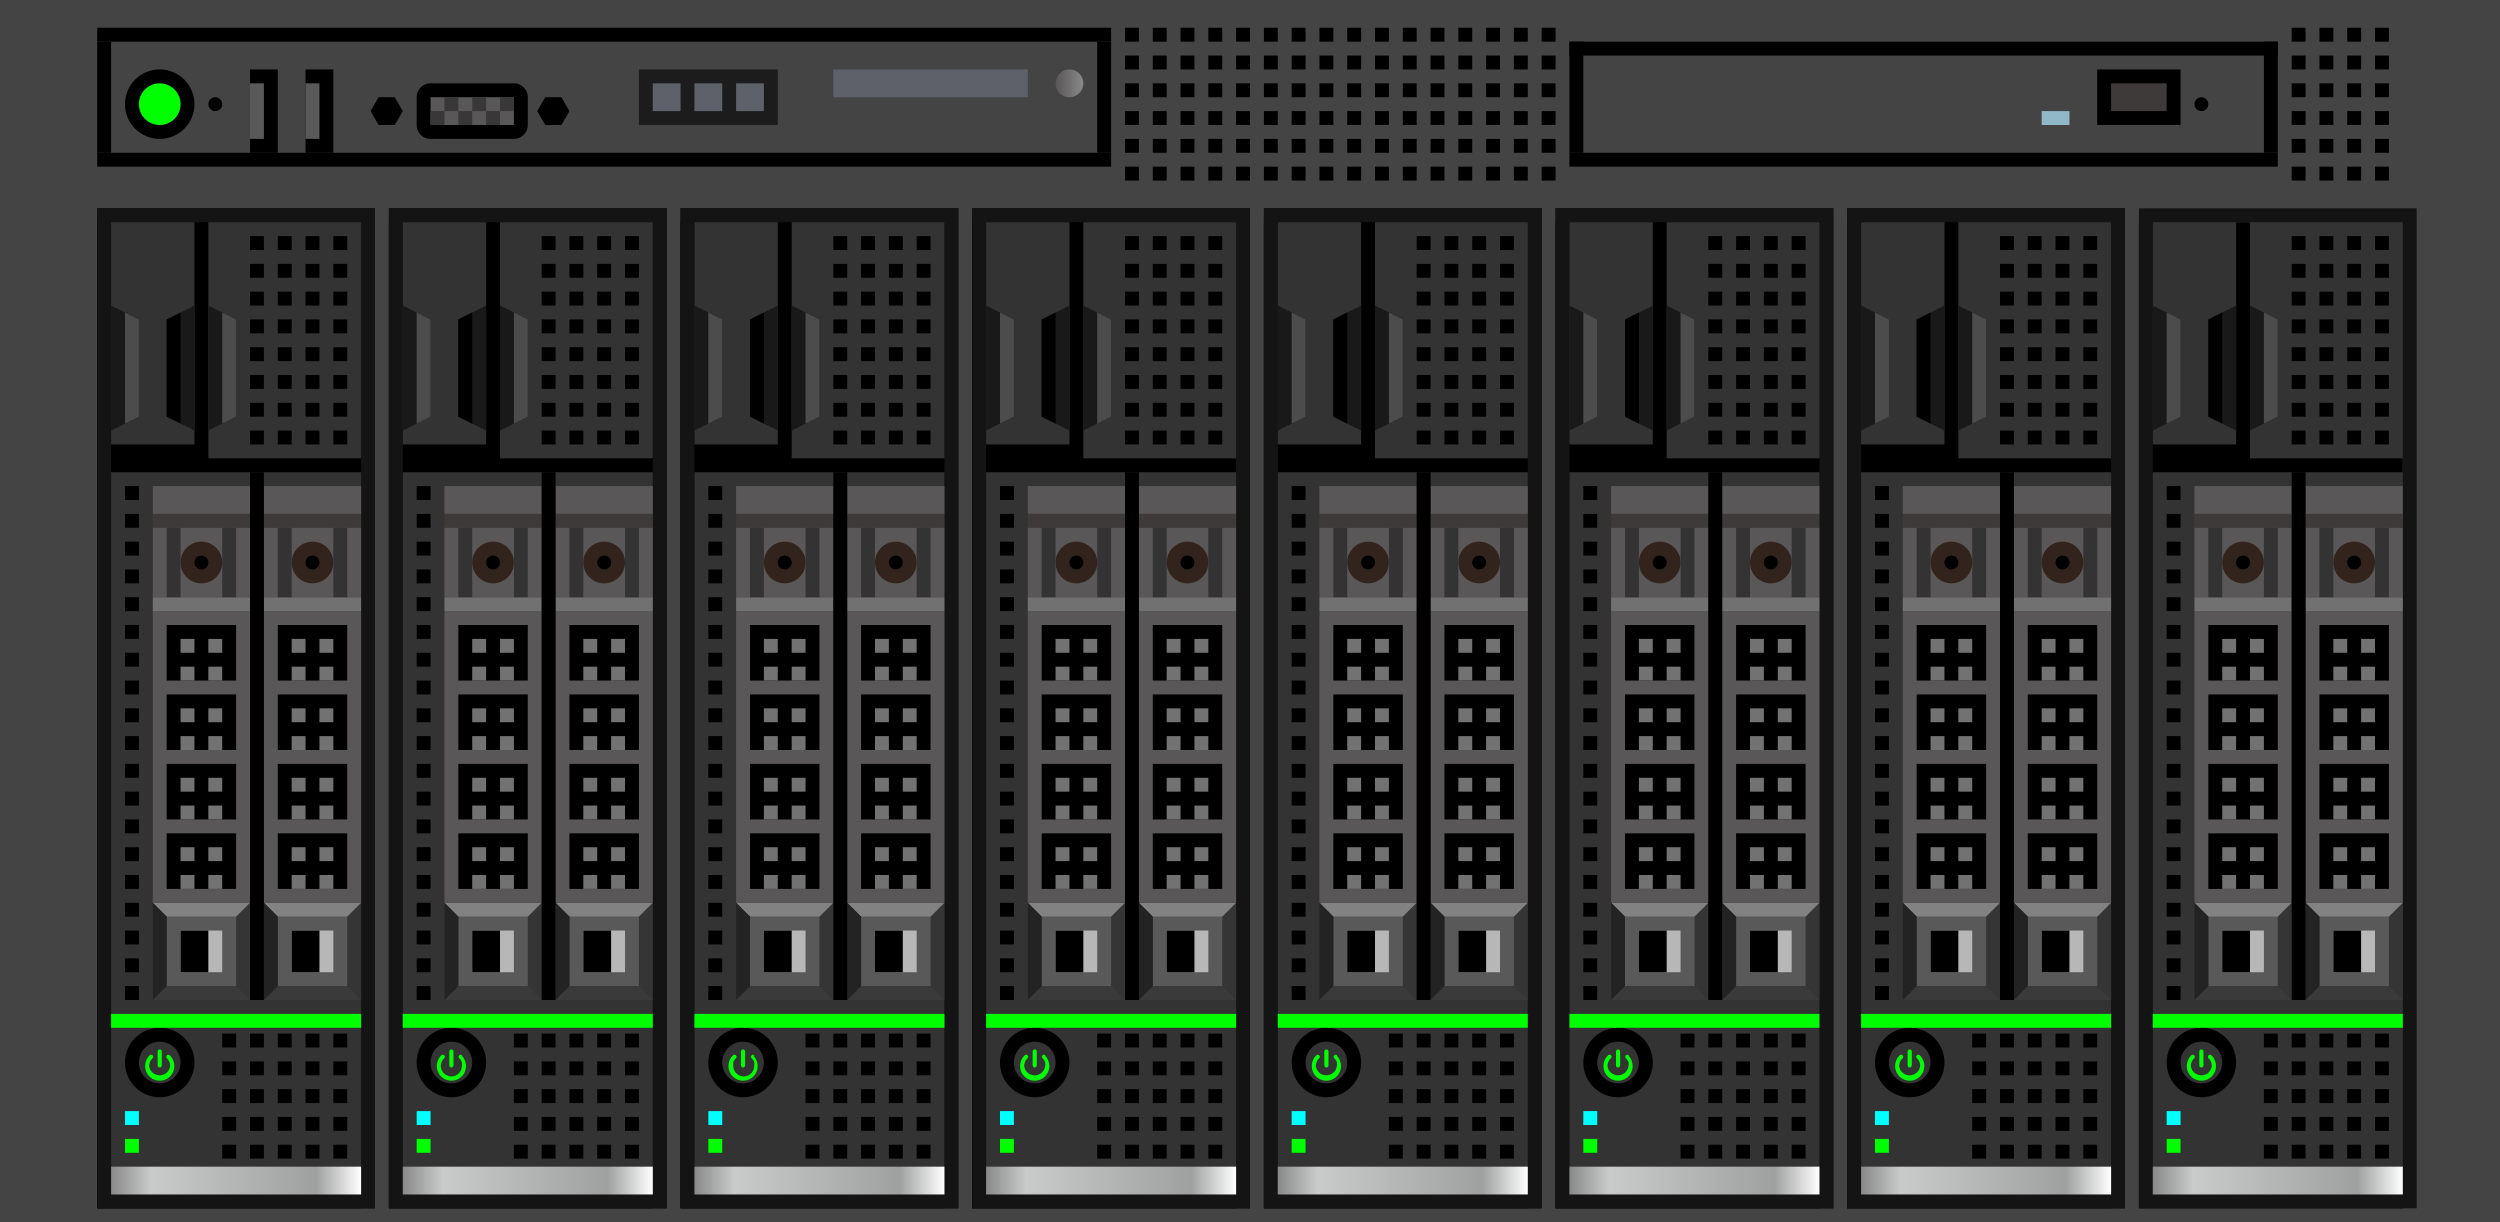 <svg id="图层_1" data-name="图层 1" xmlns="http://www.w3.org/2000/svg" xmlns:xlink="http://www.w3.org/1999/xlink" viewBox="0 0 180 88"><defs><style>.cls-1{fill:#444;}.cls-2{fill:lime;}.cls-3{fill:#595757;}.cls-4{fill:#383838;}.cls-5{fill:#595959;}.cls-6{fill:#5e6169;}.cls-7{fill:#1c1c1c;}.cls-8{fill:url(#未命名的渐变_2);}.cls-9{fill:#3e3a39;}.cls-10{fill:#91b8c6;}.cls-11{fill:#141414;}.cls-12{fill:#333;}.cls-13{fill:#727171;}.cls-14{fill:#353535;}.cls-15{fill:#33231d;}.cls-16{fill:#b7b7b7;}.cls-17{fill:#828282;}.cls-18{fill:#3a3a3a;}.cls-19{fill:#232323;}.cls-20{fill:#727272;}.cls-21{fill:aqua;}.cls-22{fill:#191919;}.cls-23{fill:#4c4c4c;}.cls-24{fill:url(#未命名的渐变_9);}.cls-25{fill:url(#未命名的渐变_9-2);}.cls-26{fill:url(#未命名的渐变_9-3);}.cls-27{fill:url(#未命名的渐变_9-4);}.cls-28{fill:url(#未命名的渐变_9-5);}.cls-29{fill:url(#未命名的渐变_9-6);}.cls-30{fill:url(#未命名的渐变_9-7);}.cls-31{fill:url(#未命名的渐变_9-8);}</style><linearGradient id="未命名的渐变_2" x1="76" y1="-158" x2="78" y2="-158" gradientTransform="matrix(1, 0, 0, -1, 0, -152)" gradientUnits="userSpaceOnUse"><stop offset="0" stop-color="#595757"/><stop offset="1" stop-color="#898989"/></linearGradient><linearGradient id="未命名的渐变_9" x1="155" y1="-237" x2="173" y2="-237" gradientTransform="matrix(1, 0, 0, -1, 0, -152)" gradientUnits="userSpaceOnUse"><stop offset="0" stop-color="#898989"/><stop offset="0.16" stop-color="#c9caca"/><stop offset="0.82" stop-color="#9fa0a0"/><stop offset="1" stop-color="#fff"/></linearGradient><linearGradient id="未命名的渐变_9-2" x1="134" x2="152" xlink:href="#未命名的渐变_9"/><linearGradient id="未命名的渐变_9-3" x1="113" x2="131" xlink:href="#未命名的渐变_9"/><linearGradient id="未命名的渐变_9-4" x1="92" x2="110" xlink:href="#未命名的渐变_9"/><linearGradient id="未命名的渐变_9-5" x1="71" x2="89" xlink:href="#未命名的渐变_9"/><linearGradient id="未命名的渐变_9-6" x1="50" x2="68" xlink:href="#未命名的渐变_9"/><linearGradient id="未命名的渐变_9-7" x1="29" x2="47" xlink:href="#未命名的渐变_9"/><linearGradient id="未命名的渐变_9-8" x1="8" x2="26" xlink:href="#未命名的渐变_9"/></defs><rect class="cls-1" width="180" height="88"/><circle class="cls-2" cx="11.5" cy="7.5" r="2"/><path d="M11.5,6A1.5,1.5,0,1,1,10,7.5,1.5,1.5,0,0,1,11.5,6m0-1A2.5,2.5,0,1,0,14,7.5,2.5,2.5,0,0,0,11.5,5Z"/><circle cx="15.5" cy="7.5" r="0.5"/><polygon points="27.26 9 26.68 8 27.26 7 28.42 7 29 8 28.42 9 27.26 9"/><polygon points="39.26 9 38.68 8 39.26 7 40.42 7 41 8 40.42 9 39.26 9"/><path d="M38,9a1,1,0,0,1-1,1H31a1,1,0,0,1-1-1V7a1,1,0,0,1,1-1h6a1,1,0,0,1,1,1Z"/><rect class="cls-3" x="31" y="7" width="6" height="2"/><rect class="cls-4" x="32" y="7" width="1" height="1"/><rect class="cls-4" x="34" y="7" width="1" height="1"/><rect class="cls-4" x="36" y="7" width="1" height="1"/><rect class="cls-4" x="31" y="8" width="1" height="1"/><rect class="cls-4" x="33" y="8" width="1" height="1"/><rect class="cls-4" x="35" y="8" width="1" height="1"/><rect x="18" y="5" width="2" height="6"/><rect class="cls-5" x="18" y="6" width="1" height="4"/><rect x="22" y="5" width="2" height="6"/><rect class="cls-5" x="22" y="6" width="1" height="4"/><rect x="167" y="2" width="1" height="1"/><rect x="167" y="4" width="1" height="1"/><rect x="169" y="2" width="1" height="1"/><rect x="169" y="4" width="1" height="1"/><rect x="167" y="6" width="1" height="1"/><rect x="165" y="2" width="1" height="1"/><rect x="165" y="4" width="1" height="1"/><rect x="165" y="6" width="1" height="1"/><rect x="169" y="6" width="1" height="1"/><rect x="171" y="2" width="1" height="1"/><rect x="171" y="4" width="1" height="1"/><rect x="171" y="6" width="1" height="1"/><rect x="167" y="8" width="1" height="1"/><rect x="165" y="8" width="1" height="1"/><rect x="169" y="8" width="1" height="1"/><rect x="171" y="8" width="1" height="1"/><rect x="167" y="10" width="1" height="1"/><rect x="165" y="10" width="1" height="1"/><rect x="169" y="10" width="1" height="1"/><rect x="171" y="10" width="1" height="1"/><rect x="167" y="12" width="1" height="1"/><rect x="165" y="12" width="1" height="1"/><rect x="169" y="12" width="1" height="1"/><rect x="171" y="12" width="1" height="1"/><rect x="89" y="8" width="1" height="1"/><rect x="89" y="10" width="1" height="1"/><rect x="91" y="8" width="1" height="1"/><rect x="91" y="10" width="1" height="1"/><rect x="93" y="8" width="1" height="1"/><rect x="93" y="10" width="1" height="1"/><rect x="95" y="8" width="1" height="1"/><rect x="95" y="10" width="1" height="1"/><rect x="97" y="8" width="1" height="1"/><rect x="97" y="10" width="1" height="1"/><rect x="99" y="8" width="1" height="1"/><rect x="99" y="10" width="1" height="1"/><rect x="101" y="8" width="1" height="1"/><rect x="101" y="10" width="1" height="1"/><rect x="103" y="8" width="1" height="1"/><rect x="103" y="10" width="1" height="1"/><rect x="105" y="8" width="1" height="1"/><rect x="105" y="10" width="1" height="1"/><rect x="107" y="8" width="1" height="1"/><rect x="107" y="10" width="1" height="1"/><rect x="109" y="8" width="1" height="1"/><rect x="109" y="10" width="1" height="1"/><rect x="111" y="8" width="1" height="1"/><rect x="89" y="6" width="1" height="1"/><rect x="87" y="8" width="1" height="1"/><rect x="87" y="10" width="1" height="1"/><rect x="87" y="6" width="1" height="1"/><rect x="85" y="8" width="1" height="1"/><rect x="85" y="10" width="1" height="1"/><rect x="85" y="6" width="1" height="1"/><rect x="83" y="8" width="1" height="1"/><rect x="83" y="10" width="1" height="1"/><rect x="83" y="6" width="1" height="1"/><rect x="81" y="8" width="1" height="1"/><rect x="81" y="10" width="1" height="1"/><rect x="81" y="6" width="1" height="1"/><rect x="91" y="6" width="1" height="1"/><rect x="93" y="6" width="1" height="1"/><rect x="95" y="6" width="1" height="1"/><rect x="97" y="6" width="1" height="1"/><rect x="99" y="6" width="1" height="1"/><rect x="101" y="6" width="1" height="1"/><rect x="103" y="6" width="1" height="1"/><rect x="105" y="6" width="1" height="1"/><rect x="107" y="6" width="1" height="1"/><rect x="109" y="6" width="1" height="1"/><rect x="111" y="6" width="1" height="1"/><rect x="89" y="4" width="1" height="1"/><rect x="87" y="4" width="1" height="1"/><rect x="85" y="4" width="1" height="1"/><rect x="83" y="4" width="1" height="1"/><rect x="81" y="4" width="1" height="1"/><rect x="91" y="4" width="1" height="1"/><rect x="93" y="4" width="1" height="1"/><rect x="95" y="4" width="1" height="1"/><rect x="97" y="4" width="1" height="1"/><rect x="99" y="4" width="1" height="1"/><rect x="101" y="4" width="1" height="1"/><rect x="103" y="4" width="1" height="1"/><rect x="105" y="4" width="1" height="1"/><rect x="107" y="4" width="1" height="1"/><rect x="109" y="4" width="1" height="1"/><rect x="111" y="4" width="1" height="1"/><rect x="89" y="2" width="1" height="1"/><rect x="87" y="2" width="1" height="1"/><rect x="85" y="2" width="1" height="1"/><rect x="83" y="2" width="1" height="1"/><rect x="81" y="2" width="1" height="1"/><rect x="91" y="2" width="1" height="1"/><rect x="93" y="2" width="1" height="1"/><rect x="95" y="2" width="1" height="1"/><rect x="97" y="2" width="1" height="1"/><rect x="99" y="2" width="1" height="1"/><rect x="101" y="2" width="1" height="1"/><rect x="103" y="2" width="1" height="1"/><rect x="105" y="2" width="1" height="1"/><rect x="107" y="2" width="1" height="1"/><rect x="109" y="2" width="1" height="1"/><rect x="111" y="2" width="1" height="1"/><rect x="111" y="10" width="1" height="1"/><rect x="89" y="12" width="1" height="1"/><rect x="91" y="12" width="1" height="1"/><rect x="93" y="12" width="1" height="1"/><rect x="95" y="12" width="1" height="1"/><rect x="97" y="12" width="1" height="1"/><rect x="99" y="12" width="1" height="1"/><rect x="101" y="12" width="1" height="1"/><rect x="103" y="12" width="1" height="1"/><rect x="105" y="12" width="1" height="1"/><rect x="107" y="12" width="1" height="1"/><rect x="109" y="12" width="1" height="1"/><rect x="87" y="12" width="1" height="1"/><rect x="85" y="12" width="1" height="1"/><rect x="83" y="12" width="1" height="1"/><rect x="81" y="12" width="1" height="1"/><rect x="111" y="12" width="1" height="1"/><rect class="cls-6" x="60" y="5" width="14" height="2"/><rect class="cls-7" x="46" y="5" width="10" height="4"/><rect class="cls-6" x="47" y="6" width="2" height="2"/><rect class="cls-6" x="50" y="6" width="2" height="2"/><rect class="cls-6" x="53" y="6" width="2" height="2"/><circle class="cls-8" cx="77" cy="6" r="1"/><rect x="7" y="3" width="1" height="8"/><rect x="79" y="3" width="1" height="8"/><rect x="7" y="2" width="73" height="1"/><rect x="7" y="11" width="73" height="1"/><rect x="163" y="3" width="1" height="8"/><rect x="151" y="5" width="6" height="4"/><circle cx="158.5" cy="7.5" r="0.5"/><rect class="cls-9" x="152" y="6" width="4" height="2"/><rect class="cls-10" x="147" y="8" width="2" height="1"/><rect x="113" y="3" width="1" height="8"/><rect x="113" y="3" width="51" height="1"/><rect x="113" y="11" width="51" height="1"/><rect x="7" y="15" width="20" height="72"/><rect x="28" y="15" width="20" height="72"/><rect x="49" y="15" width="20" height="72"/><rect x="70" y="15" width="20" height="72"/><rect x="91" y="15" width="20" height="72"/><rect x="112" y="15" width="20" height="72"/><rect x="133" y="15" width="20" height="72"/><rect x="154" y="16" width="19" height="71"/><path class="cls-11" d="M173,16V86H155V16h18m1-1H154V87h20V15Z"/><rect class="cls-12" x="155" y="34" width="18" height="52"/><circle class="cls-12" cx="158.5" cy="76.5" r="2"/><path d="M158.5,75a1.5,1.5,0,1,1-1.5,1.5,1.5,1.5,0,0,1,1.5-1.5m0-1a2.5,2.5,0,1,0,2.5,2.5,2.5,2.5,0,0,0-2.5-2.5Z"/><rect class="cls-3" x="166" y="35" width="7" height="2"/><rect class="cls-3" x="166" y="44" width="7" height="21"/><rect class="cls-9" x="166" y="37" width="7" height="1"/><rect class="cls-13" x="166" y="43" width="7" height="1"/><rect class="cls-3" x="166" y="38" width="7" height="5"/><rect class="cls-14" x="166" y="65" width="7" height="7"/><circle cx="169.5" cy="40.5" r="1"/><path class="cls-15" d="M169.5,40a.5.5,0,0,1,0,1,.5.5,0,0,1,0-1m0-1a1.5,1.5,0,1,0,1.5,1.5,1.5,1.5,0,0,0-1.5-1.5Z"/><rect class="cls-12" x="171" y="38" width="1" height="5"/><rect class="cls-12" x="167" y="38" width="1" height="5"/><rect x="167" y="45" width="5" height="4"/><rect x="167" y="50" width="5" height="4"/><rect x="167" y="55" width="5" height="4"/><rect x="167" y="60" width="5" height="4"/><rect class="cls-5" x="167" y="66" width="5" height="5"/><rect class="cls-16" x="168" y="67" width="3" height="3"/><rect x="168" y="67" width="2" height="3"/><polygon class="cls-17" points="173 65 172 66 167 66 166 65 173 65"/><polygon class="cls-18" points="173 72 172 71 167 71 166 72 173 72"/><polygon class="cls-19" points="166 65 167 66 167 71 166 72 166 65"/><rect class="cls-20" x="170" y="46" width="1" height="1"/><rect class="cls-20" x="170" y="48" width="1" height="1"/><rect class="cls-20" x="168" y="46" width="1" height="1"/><rect class="cls-20" x="168" y="48" width="1" height="1"/><rect class="cls-20" x="170" y="51" width="1" height="1"/><rect class="cls-20" x="170" y="53" width="1" height="1"/><rect class="cls-20" x="168" y="51" width="1" height="1"/><rect class="cls-20" x="168" y="53" width="1" height="1"/><rect class="cls-20" x="170" y="56" width="1" height="1"/><rect class="cls-20" x="170" y="58" width="1" height="1"/><rect class="cls-20" x="168" y="56" width="1" height="1"/><rect class="cls-20" x="168" y="58" width="1" height="1"/><rect class="cls-20" x="170" y="61" width="1" height="1"/><rect class="cls-20" x="170" y="63" width="1" height="1"/><rect class="cls-20" x="168" y="61" width="1" height="1"/><rect class="cls-20" x="168" y="63" width="1" height="1"/><rect class="cls-3" x="158" y="35" width="7" height="2"/><rect class="cls-3" x="158" y="44" width="7" height="21"/><rect class="cls-9" x="158" y="37" width="7" height="1"/><rect class="cls-13" x="158" y="43" width="7" height="1"/><rect class="cls-3" x="158" y="38" width="7" height="5"/><rect class="cls-14" x="158" y="65" width="7" height="7"/><circle cx="161.5" cy="40.5" r="1"/><path class="cls-15" d="M161.5,40a.5.5,0,0,1,0,1,.5.5,0,0,1,0-1m0-1a1.5,1.5,0,1,0,1.5,1.5,1.5,1.5,0,0,0-1.5-1.5Z"/><rect class="cls-12" x="163" y="38" width="1" height="5"/><rect class="cls-12" x="159" y="38" width="1" height="5"/><rect x="159" y="45" width="5" height="4"/><rect x="159" y="50" width="5" height="4"/><rect x="159" y="55" width="5" height="4"/><rect x="159" y="60" width="5" height="4"/><rect class="cls-5" x="159" y="66" width="5" height="5"/><rect class="cls-16" x="160" y="67" width="3" height="3"/><rect x="160" y="67" width="2" height="3"/><polygon class="cls-17" points="165 65 164 66 159 66 158 65 165 65"/><polygon class="cls-18" points="165 72 164 71 159 71 158 72 165 72"/><polygon class="cls-19" points="158 65 159 66 159 71 158 72 158 65"/><rect class="cls-20" x="162" y="46" width="1" height="1"/><rect class="cls-20" x="162" y="48" width="1" height="1"/><rect class="cls-20" x="160" y="46" width="1" height="1"/><rect class="cls-20" x="160" y="48" width="1" height="1"/><rect class="cls-20" x="162" y="51" width="1" height="1"/><rect class="cls-20" x="162" y="53" width="1" height="1"/><rect class="cls-20" x="160" y="51" width="1" height="1"/><rect class="cls-20" x="160" y="53" width="1" height="1"/><rect class="cls-20" x="162" y="56" width="1" height="1"/><rect class="cls-20" x="162" y="58" width="1" height="1"/><rect class="cls-20" x="160" y="56" width="1" height="1"/><rect class="cls-20" x="160" y="58" width="1" height="1"/><rect class="cls-20" x="162" y="61" width="1" height="1"/><rect class="cls-20" x="162" y="63" width="1" height="1"/><rect class="cls-20" x="160" y="61" width="1" height="1"/><rect class="cls-20" x="160" y="63" width="1" height="1"/><rect class="cls-12" x="162" y="16" width="11" height="17"/><rect class="cls-12" x="155" y="16" width="6" height="16"/><rect class="cls-2" x="155" y="73" width="18" height="1"/><rect class="cls-21" x="156" y="80" width="1" height="1"/><rect class="cls-2" x="156" y="82" width="1" height="1"/><rect x="156" y="35" width="1" height="1"/><rect x="156" y="37" width="1" height="1"/><rect x="156" y="39" width="1" height="1"/><rect x="156" y="41" width="1" height="1"/><rect x="156" y="43" width="1" height="1"/><rect x="156" y="45" width="1" height="1"/><rect x="156" y="47" width="1" height="1"/><rect x="156" y="49" width="1" height="1"/><rect x="156" y="51" width="1" height="1"/><rect x="156" y="53" width="1" height="1"/><rect x="156" y="55" width="1" height="1"/><rect x="156" y="57" width="1" height="1"/><rect x="156" y="59" width="1" height="1"/><rect x="156" y="61" width="1" height="1"/><rect x="156" y="63" width="1" height="1"/><rect x="156" y="65" width="1" height="1"/><rect x="156" y="67" width="1" height="1"/><rect x="156" y="69" width="1" height="1"/><rect x="156" y="71" width="1" height="1"/><rect x="163" y="74.42" width="1" height="1"/><rect x="165" y="74.42" width="1" height="1"/><rect x="167" y="74.42" width="1" height="1"/><rect x="169" y="74.42" width="1" height="1"/><rect x="171" y="74.42" width="1" height="1"/><rect x="163" y="76.42" width="1" height="1"/><rect x="165" y="76.42" width="1" height="1"/><rect x="167" y="76.42" width="1" height="1"/><rect x="169" y="76.42" width="1" height="1"/><rect x="171" y="76.42" width="1" height="1"/><rect x="163" y="78.42" width="1" height="1"/><rect x="165" y="78.42" width="1" height="1"/><rect x="167" y="78.42" width="1" height="1"/><rect x="169" y="78.42" width="1" height="1"/><rect x="171" y="78.42" width="1" height="1"/><rect x="163" y="80.42" width="1" height="1"/><rect x="165" y="80.42" width="1" height="1"/><rect x="167" y="80.42" width="1" height="1"/><rect x="169" y="80.42" width="1" height="1"/><rect x="171" y="80.42" width="1" height="1"/><rect x="163" y="82.42" width="1" height="1"/><rect x="165" y="82.42" width="1" height="1"/><rect x="167" y="82.42" width="1" height="1"/><rect x="169" y="82.42" width="1" height="1"/><rect x="171" y="82.42" width="1" height="1"/><rect x="165" y="23" width="1" height="1"/><rect x="167" y="23" width="1" height="1"/><rect x="169" y="23" width="1" height="1"/><rect x="171" y="23" width="1" height="1"/><rect x="165" y="21" width="1" height="1"/><rect x="167" y="21" width="1" height="1"/><rect x="169" y="21" width="1" height="1"/><rect x="171" y="21" width="1" height="1"/><rect x="165" y="19" width="1" height="1"/><rect x="167" y="19" width="1" height="1"/><rect x="169" y="19" width="1" height="1"/><rect x="171" y="19" width="1" height="1"/><rect x="165" y="17" width="1" height="1"/><rect x="167" y="17" width="1" height="1"/><rect x="169" y="17" width="1" height="1"/><rect x="171" y="17" width="1" height="1"/><rect x="165" y="25" width="1" height="1"/><rect x="167" y="25" width="1" height="1"/><rect x="169" y="25" width="1" height="1"/><rect x="171" y="25" width="1" height="1"/><rect x="165" y="27" width="1" height="1"/><rect x="167" y="27" width="1" height="1"/><rect x="169" y="27" width="1" height="1"/><rect x="171" y="27" width="1" height="1"/><rect x="165" y="29" width="1" height="1"/><rect x="167" y="29" width="1" height="1"/><rect x="169" y="29" width="1" height="1"/><rect x="171" y="29" width="1" height="1"/><rect x="165" y="31" width="1" height="1"/><rect x="167" y="31" width="1" height="1"/><rect x="169" y="31" width="1" height="1"/><rect x="171" y="31" width="1" height="1"/><polygon class="cls-22" points="157 30 155 31 155 22 157 23 157 30"/><polygon class="cls-22" points="161 31 159 30 159 23 161 22 161 31"/><polygon class="cls-22" points="164 30 162 31 162 22 164 23 164 30"/><rect x="165" y="34" width="1" height="38"/><path class="cls-2" d="M159.24,76a1,1,0,0,1,.23.35h0a1.15,1.15,0,0,1,.08.41,1,1,0,1,1-2.1,0,1.15,1.15,0,0,1,.08-.41h0a1,1,0,0,1,.23-.35.15.15,0,1,1,.21.21.85.85,0,0,0-.17.25h0a.94.94,0,0,0-.06.29.76.76,0,0,0,1.51,0,.93.93,0,0,0-.05-.29h0a.85.85,0,0,0-.17-.25.15.15,0,1,1,.21-.21Zm-.59-.29a.15.15,0,1,0-.3,0v1a.15.15,0,1,0,.3,0Z"/><polygon class="cls-23" points="163 30.5 164 30 164 23 163 22.5 163 30.5"/><polygon class="cls-23" points="156 30.5 157 30 157 23 156 22.5 156 30.5"/><polygon points="160 30.5 159 30 159 23 160 22.5 160 30.5"/><rect class="cls-24" x="155" y="84" width="18" height="2"/><rect x="133" y="16" width="19" height="71"/><path class="cls-11" d="M152,16V86H134V16h18m1-1H133V87h20V15Z"/><rect class="cls-12" x="134" y="34" width="18" height="52"/><circle class="cls-12" cx="137.5" cy="76.5" r="2"/><path d="M137.5,75a1.5,1.5,0,1,1-1.5,1.5,1.5,1.5,0,0,1,1.5-1.5m0-1a2.5,2.5,0,1,0,2.5,2.5,2.5,2.5,0,0,0-2.5-2.5Z"/><rect class="cls-3" x="145" y="35" width="7" height="2"/><rect class="cls-3" x="145" y="44" width="7" height="21"/><rect class="cls-9" x="145" y="37" width="7" height="1"/><rect class="cls-13" x="145" y="43" width="7" height="1"/><rect class="cls-3" x="145" y="38" width="7" height="5"/><rect class="cls-14" x="145" y="65" width="7" height="7"/><circle cx="148.5" cy="40.5" r="1"/><path class="cls-15" d="M148.5,40a.5.5,0,0,1,0,1,.5.5,0,0,1,0-1m0-1a1.5,1.5,0,1,0,1.5,1.5,1.5,1.5,0,0,0-1.5-1.5Z"/><rect class="cls-12" x="150" y="38" width="1" height="5"/><rect class="cls-12" x="146" y="38" width="1" height="5"/><rect x="146" y="45" width="5" height="4"/><rect x="146" y="50" width="5" height="4"/><rect x="146" y="55" width="5" height="4"/><rect x="146" y="60" width="5" height="4"/><rect class="cls-5" x="146" y="66" width="5" height="5"/><rect class="cls-16" x="147" y="67" width="3" height="3"/><rect x="147" y="67" width="2" height="3"/><polygon class="cls-17" points="152 65 151 66 146 66 145 65 152 65"/><polygon class="cls-18" points="152 72 151 71 146 71 145 72 152 72"/><polygon class="cls-19" points="145 65 146 66 146 71 145 72 145 65"/><rect class="cls-20" x="149" y="46" width="1" height="1"/><rect class="cls-20" x="149" y="48" width="1" height="1"/><rect class="cls-20" x="147" y="46" width="1" height="1"/><rect class="cls-20" x="147" y="48" width="1" height="1"/><rect class="cls-20" x="149" y="51" width="1" height="1"/><rect class="cls-20" x="149" y="53" width="1" height="1"/><rect class="cls-20" x="147" y="51" width="1" height="1"/><rect class="cls-20" x="147" y="53" width="1" height="1"/><rect class="cls-20" x="149" y="56" width="1" height="1"/><rect class="cls-20" x="149" y="58" width="1" height="1"/><rect class="cls-20" x="147" y="56" width="1" height="1"/><rect class="cls-20" x="147" y="58" width="1" height="1"/><rect class="cls-20" x="149" y="61" width="1" height="1"/><rect class="cls-20" x="149" y="63" width="1" height="1"/><rect class="cls-20" x="147" y="61" width="1" height="1"/><rect class="cls-20" x="147" y="63" width="1" height="1"/><rect class="cls-3" x="137" y="35" width="7" height="2"/><rect class="cls-3" x="137" y="44" width="7" height="21"/><rect class="cls-9" x="137" y="37" width="7" height="1"/><rect class="cls-13" x="137" y="43" width="7" height="1"/><rect class="cls-3" x="137" y="38" width="7" height="5"/><rect class="cls-14" x="137" y="65" width="7" height="7"/><circle cx="140.5" cy="40.5" r="1"/><path class="cls-15" d="M140.5,40a.5.5,0,0,1,0,1,.5.5,0,0,1,0-1m0-1a1.5,1.5,0,1,0,1.5,1.5,1.5,1.5,0,0,0-1.5-1.5Z"/><rect class="cls-12" x="142" y="38" width="1" height="5"/><rect class="cls-12" x="138" y="38" width="1" height="5"/><rect x="138" y="45" width="5" height="4"/><rect x="138" y="50" width="5" height="4"/><rect x="138" y="55" width="5" height="4"/><rect x="138" y="60" width="5" height="4"/><rect class="cls-5" x="138" y="66" width="5" height="5"/><rect class="cls-16" x="139" y="67" width="3" height="3"/><rect x="139" y="67" width="2" height="3"/><polygon class="cls-17" points="144 65 143 66 138 66 137 65 144 65"/><polygon class="cls-18" points="144 72 143 71 138 71 137 72 144 72"/><polygon class="cls-19" points="137 65 138 66 138 71 137 72 137 65"/><rect class="cls-20" x="141" y="46" width="1" height="1"/><rect class="cls-20" x="141" y="48" width="1" height="1"/><rect class="cls-20" x="139" y="46" width="1" height="1"/><rect class="cls-20" x="139" y="48" width="1" height="1"/><rect class="cls-20" x="141" y="51" width="1" height="1"/><rect class="cls-20" x="141" y="53" width="1" height="1"/><rect class="cls-20" x="139" y="51" width="1" height="1"/><rect class="cls-20" x="139" y="53" width="1" height="1"/><rect class="cls-20" x="141" y="56" width="1" height="1"/><rect class="cls-20" x="141" y="58" width="1" height="1"/><rect class="cls-20" x="139" y="56" width="1" height="1"/><rect class="cls-20" x="139" y="58" width="1" height="1"/><rect class="cls-20" x="141" y="61" width="1" height="1"/><rect class="cls-20" x="141" y="63" width="1" height="1"/><rect class="cls-20" x="139" y="61" width="1" height="1"/><rect class="cls-20" x="139" y="63" width="1" height="1"/><rect class="cls-12" x="141" y="16" width="11" height="17"/><rect class="cls-12" x="134" y="16" width="6" height="16"/><rect class="cls-2" x="134" y="73" width="18" height="1"/><rect class="cls-21" x="135" y="80" width="1" height="1"/><rect class="cls-2" x="135" y="82" width="1" height="1"/><rect x="135" y="35" width="1" height="1"/><rect x="135" y="37" width="1" height="1"/><rect x="135" y="39" width="1" height="1"/><rect x="135" y="41" width="1" height="1"/><rect x="135" y="43" width="1" height="1"/><rect x="135" y="45" width="1" height="1"/><rect x="135" y="47" width="1" height="1"/><rect x="135" y="49" width="1" height="1"/><rect x="135" y="51" width="1" height="1"/><rect x="135" y="53" width="1" height="1"/><rect x="135" y="55" width="1" height="1"/><rect x="135" y="57" width="1" height="1"/><rect x="135" y="59" width="1" height="1"/><rect x="135" y="61" width="1" height="1"/><rect x="135" y="63" width="1" height="1"/><rect x="135" y="65" width="1" height="1"/><rect x="135" y="67" width="1" height="1"/><rect x="135" y="69" width="1" height="1"/><rect x="135" y="71" width="1" height="1"/><rect x="142" y="74.42" width="1" height="1"/><rect x="144" y="74.42" width="1" height="1"/><rect x="146" y="74.42" width="1" height="1"/><rect x="148" y="74.42" width="1" height="1"/><rect x="150" y="74.42" width="1" height="1"/><rect x="142" y="76.42" width="1" height="1"/><rect x="144" y="76.42" width="1" height="1"/><rect x="146" y="76.42" width="1" height="1"/><rect x="148" y="76.42" width="1" height="1"/><rect x="150" y="76.42" width="1" height="1"/><rect x="142" y="78.42" width="1" height="1"/><rect x="144" y="78.42" width="1" height="1"/><rect x="146" y="78.42" width="1" height="1"/><rect x="148" y="78.42" width="1" height="1"/><rect x="150" y="78.42" width="1" height="1"/><rect x="142" y="80.42" width="1" height="1"/><rect x="144" y="80.42" width="1" height="1"/><rect x="146" y="80.42" width="1" height="1"/><rect x="148" y="80.42" width="1" height="1"/><rect x="150" y="80.42" width="1" height="1"/><rect x="142" y="82.42" width="1" height="1"/><rect x="144" y="82.42" width="1" height="1"/><rect x="146" y="82.42" width="1" height="1"/><rect x="148" y="82.42" width="1" height="1"/><rect x="150" y="82.42" width="1" height="1"/><rect x="144" y="23" width="1" height="1"/><rect x="146" y="23" width="1" height="1"/><rect x="148" y="23" width="1" height="1"/><rect x="150" y="23" width="1" height="1"/><rect x="144" y="21" width="1" height="1"/><rect x="146" y="21" width="1" height="1"/><rect x="148" y="21" width="1" height="1"/><rect x="150" y="21" width="1" height="1"/><rect x="144" y="19" width="1" height="1"/><rect x="146" y="19" width="1" height="1"/><rect x="148" y="19" width="1" height="1"/><rect x="150" y="19" width="1" height="1"/><rect x="144" y="17" width="1" height="1"/><rect x="146" y="17" width="1" height="1"/><rect x="148" y="17" width="1" height="1"/><rect x="150" y="17" width="1" height="1"/><rect x="144" y="25" width="1" height="1"/><rect x="146" y="25" width="1" height="1"/><rect x="148" y="25" width="1" height="1"/><rect x="150" y="25" width="1" height="1"/><rect x="144" y="27" width="1" height="1"/><rect x="146" y="27" width="1" height="1"/><rect x="148" y="27" width="1" height="1"/><rect x="150" y="27" width="1" height="1"/><rect x="144" y="29" width="1" height="1"/><rect x="146" y="29" width="1" height="1"/><rect x="148" y="29" width="1" height="1"/><rect x="150" y="29" width="1" height="1"/><rect x="144" y="31" width="1" height="1"/><rect x="146" y="31" width="1" height="1"/><rect x="148" y="31" width="1" height="1"/><rect x="150" y="31" width="1" height="1"/><polygon class="cls-22" points="136 30 134 31 134 22 136 23 136 30"/><polygon class="cls-22" points="140 31 138 30 138 23 140 22 140 31"/><polygon class="cls-22" points="143 30 141 31 141 22 143 23 143 30"/><rect x="144" y="34" width="1" height="38"/><path class="cls-2" d="M138.24,76a1,1,0,0,1,.23.35h0a1.15,1.15,0,0,1,.08.41,1,1,0,1,1-2.1,0,1.15,1.15,0,0,1,.08-.41h0a1,1,0,0,1,.23-.35.15.15,0,1,1,.21.21.85.85,0,0,0-.17.25h0a.94.94,0,0,0-.06.29.76.76,0,0,0,1.51,0,.93.93,0,0,0-.05-.29h0a.85.85,0,0,0-.17-.25.15.15,0,1,1,.21-.21Zm-.59-.29a.15.15,0,1,0-.3,0v1a.15.15,0,1,0,.3,0Z"/><polygon class="cls-23" points="142 30.5 143 30 143 23 142 22.5 142 30.5"/><polygon class="cls-23" points="135 30.5 136 30 136 23 135 22.5 135 30.5"/><polygon points="139 30.5 138 30 138 23 139 22.5 139 30.5"/><rect class="cls-25" x="134" y="84" width="18" height="2"/><rect x="112" y="16" width="19" height="71"/><path class="cls-11" d="M131,16V86H113V16h18m1-1H112V87h20V15Z"/><rect class="cls-12" x="113" y="34" width="18" height="52"/><circle class="cls-12" cx="116.5" cy="76.5" r="2"/><path d="M116.5,75a1.5,1.5,0,1,1-1.5,1.5,1.5,1.5,0,0,1,1.5-1.5m0-1a2.5,2.5,0,1,0,2.5,2.5,2.5,2.5,0,0,0-2.5-2.5Z"/><rect class="cls-3" x="124" y="35" width="7" height="2"/><rect class="cls-3" x="124" y="44" width="7" height="21"/><rect class="cls-9" x="124" y="37" width="7" height="1"/><rect class="cls-13" x="124" y="43" width="7" height="1"/><rect class="cls-3" x="124" y="38" width="7" height="5"/><rect class="cls-14" x="124" y="65" width="7" height="7"/><circle cx="127.5" cy="40.5" r="1"/><path class="cls-15" d="M127.5,40a.5.5,0,1,1-.5.5.5.5,0,0,1,.5-.5m0-1a1.5,1.5,0,1,0,1.5,1.5,1.5,1.5,0,0,0-1.5-1.5Z"/><rect class="cls-12" x="129" y="38" width="1" height="5"/><rect class="cls-12" x="125" y="38" width="1" height="5"/><rect x="125" y="45" width="5" height="4"/><rect x="125" y="50" width="5" height="4"/><rect x="125" y="55" width="5" height="4"/><rect x="125" y="60" width="5" height="4"/><rect class="cls-5" x="125" y="66" width="5" height="5"/><rect class="cls-16" x="126" y="67" width="3" height="3"/><rect x="126" y="67" width="2" height="3"/><polygon class="cls-17" points="131 65 130 66 125 66 124 65 131 65"/><polygon class="cls-18" points="131 72 130 71 125 71 124 72 131 72"/><polygon class="cls-19" points="124 65 125 66 125 71 124 72 124 65"/><rect class="cls-20" x="128" y="46" width="1" height="1"/><rect class="cls-20" x="128" y="48" width="1" height="1"/><rect class="cls-20" x="126" y="46" width="1" height="1"/><rect class="cls-20" x="126" y="48" width="1" height="1"/><rect class="cls-20" x="128" y="51" width="1" height="1"/><rect class="cls-20" x="128" y="53" width="1" height="1"/><rect class="cls-20" x="126" y="51" width="1" height="1"/><rect class="cls-20" x="126" y="53" width="1" height="1"/><rect class="cls-20" x="128" y="56" width="1" height="1"/><rect class="cls-20" x="128" y="58" width="1" height="1"/><rect class="cls-20" x="126" y="56" width="1" height="1"/><rect class="cls-20" x="126" y="58" width="1" height="1"/><rect class="cls-20" x="128" y="61" width="1" height="1"/><rect class="cls-20" x="128" y="63" width="1" height="1"/><rect class="cls-20" x="126" y="61" width="1" height="1"/><rect class="cls-20" x="126" y="63" width="1" height="1"/><rect class="cls-3" x="116" y="35" width="7" height="2"/><rect class="cls-3" x="116" y="44" width="7" height="21"/><rect class="cls-9" x="116" y="37" width="7" height="1"/><rect class="cls-13" x="116" y="43" width="7" height="1"/><rect class="cls-3" x="116" y="38" width="7" height="5"/><rect class="cls-14" x="116" y="65" width="7" height="7"/><circle cx="119.5" cy="40.5" r="1"/><path class="cls-15" d="M119.5,40a.5.5,0,1,1-.5.5.5.5,0,0,1,.5-.5m0-1a1.5,1.5,0,1,0,1.5,1.5,1.5,1.5,0,0,0-1.5-1.5Z"/><rect class="cls-12" x="121" y="38" width="1" height="5"/><rect class="cls-12" x="117" y="38" width="1" height="5"/><rect x="117" y="45" width="5" height="4"/><rect x="117" y="50" width="5" height="4"/><rect x="117" y="55" width="5" height="4"/><rect x="117" y="60" width="5" height="4"/><rect class="cls-5" x="117" y="66" width="5" height="5"/><rect class="cls-16" x="118" y="67" width="3" height="3"/><rect x="118" y="67" width="2" height="3"/><polygon class="cls-17" points="123 65 122 66 117 66 116 65 123 65"/><polygon class="cls-18" points="123 72 122 71 117 71 116 72 123 72"/><polygon class="cls-19" points="116 65 117 66 117 71 116 72 116 65"/><rect class="cls-20" x="120" y="46" width="1" height="1"/><rect class="cls-20" x="120" y="48" width="1" height="1"/><rect class="cls-20" x="118" y="46" width="1" height="1"/><rect class="cls-20" x="118" y="48" width="1" height="1"/><rect class="cls-20" x="120" y="51" width="1" height="1"/><rect class="cls-20" x="120" y="53" width="1" height="1"/><rect class="cls-20" x="118" y="51" width="1" height="1"/><rect class="cls-20" x="118" y="53" width="1" height="1"/><rect class="cls-20" x="120" y="56" width="1" height="1"/><rect class="cls-20" x="120" y="58" width="1" height="1"/><rect class="cls-20" x="118" y="56" width="1" height="1"/><rect class="cls-20" x="118" y="58" width="1" height="1"/><rect class="cls-20" x="120" y="61" width="1" height="1"/><rect class="cls-20" x="120" y="63" width="1" height="1"/><rect class="cls-20" x="118" y="61" width="1" height="1"/><rect class="cls-20" x="118" y="63" width="1" height="1"/><rect class="cls-12" x="120" y="16" width="11" height="17"/><rect class="cls-12" x="113" y="16" width="6" height="16"/><rect class="cls-2" x="113" y="73" width="18" height="1"/><rect class="cls-21" x="114" y="80" width="1" height="1"/><rect class="cls-2" x="114" y="82" width="1" height="1"/><rect x="114" y="35" width="1" height="1"/><rect x="114" y="37" width="1" height="1"/><rect x="114" y="39" width="1" height="1"/><rect x="114" y="41" width="1" height="1"/><rect x="114" y="43" width="1" height="1"/><rect x="114" y="45" width="1" height="1"/><rect x="114" y="47" width="1" height="1"/><rect x="114" y="49" width="1" height="1"/><rect x="114" y="51" width="1" height="1"/><rect x="114" y="53" width="1" height="1"/><rect x="114" y="55" width="1" height="1"/><rect x="114" y="57" width="1" height="1"/><rect x="114" y="59" width="1" height="1"/><rect x="114" y="61" width="1" height="1"/><rect x="114" y="63" width="1" height="1"/><rect x="114" y="65" width="1" height="1"/><rect x="114" y="67" width="1" height="1"/><rect x="114" y="69" width="1" height="1"/><rect x="114" y="71" width="1" height="1"/><rect x="121" y="74.42" width="1" height="1"/><rect x="123" y="74.42" width="1" height="1"/><rect x="125" y="74.42" width="1" height="1"/><rect x="127" y="74.42" width="1" height="1"/><rect x="129" y="74.42" width="1" height="1"/><rect x="121" y="76.42" width="1" height="1"/><rect x="123" y="76.42" width="1" height="1"/><rect x="125" y="76.42" width="1" height="1"/><rect x="127" y="76.42" width="1" height="1"/><rect x="129" y="76.42" width="1" height="1"/><rect x="121" y="78.42" width="1" height="1"/><rect x="123" y="78.42" width="1" height="1"/><rect x="125" y="78.42" width="1" height="1"/><rect x="127" y="78.42" width="1" height="1"/><rect x="129" y="78.42" width="1" height="1"/><rect x="121" y="80.42" width="1" height="1"/><rect x="123" y="80.42" width="1" height="1"/><rect x="125" y="80.42" width="1" height="1"/><rect x="127" y="80.42" width="1" height="1"/><rect x="129" y="80.42" width="1" height="1"/><rect x="121" y="82.42" width="1" height="1"/><rect x="123" y="82.42" width="1" height="1"/><rect x="125" y="82.42" width="1" height="1"/><rect x="127" y="82.42" width="1" height="1"/><rect x="129" y="82.42" width="1" height="1"/><rect x="123" y="23" width="1" height="1"/><rect x="125" y="23" width="1" height="1"/><rect x="127" y="23" width="1" height="1"/><rect x="129" y="23" width="1" height="1"/><rect x="123" y="21" width="1" height="1"/><rect x="125" y="21" width="1" height="1"/><rect x="127" y="21" width="1" height="1"/><rect x="129" y="21" width="1" height="1"/><rect x="123" y="19" width="1" height="1"/><rect x="125" y="19" width="1" height="1"/><rect x="127" y="19" width="1" height="1"/><rect x="129" y="19" width="1" height="1"/><rect x="123" y="17" width="1" height="1"/><rect x="125" y="17" width="1" height="1"/><rect x="127" y="17" width="1" height="1"/><rect x="129" y="17" width="1" height="1"/><rect x="123" y="25" width="1" height="1"/><rect x="125" y="25" width="1" height="1"/><rect x="127" y="25" width="1" height="1"/><rect x="129" y="25" width="1" height="1"/><rect x="123" y="27" width="1" height="1"/><rect x="125" y="27" width="1" height="1"/><rect x="127" y="27" width="1" height="1"/><rect x="129" y="27" width="1" height="1"/><rect x="123" y="29" width="1" height="1"/><rect x="125" y="29" width="1" height="1"/><rect x="127" y="29" width="1" height="1"/><rect x="129" y="29" width="1" height="1"/><rect x="123" y="31" width="1" height="1"/><rect x="125" y="31" width="1" height="1"/><rect x="127" y="31" width="1" height="1"/><rect x="129" y="31" width="1" height="1"/><polygon class="cls-22" points="115 30 113 31 113 22 115 23 115 30"/><polygon class="cls-22" points="119 31 117 30 117 23 119 22 119 31"/><polygon class="cls-22" points="122 30 120 31 120 22 122 23 122 30"/><rect x="123" y="34" width="1" height="38"/><path class="cls-2" d="M117.24,76a1,1,0,0,1,.23.35h0a1.15,1.15,0,0,1,.08.41,1,1,0,0,1-2.1,0,1.15,1.15,0,0,1,.08-.41h0a1,1,0,0,1,.23-.35.15.15,0,1,1,.21.21.85.85,0,0,0-.17.25h0a.94.94,0,0,0-.06.29.76.76,0,0,0,1.51,0,.93.93,0,0,0,0-.29h0a.85.85,0,0,0-.17-.25.15.15,0,1,1,.21-.21Zm-.59-.29a.15.15,0,1,0-.3,0v1a.15.15,0,1,0,.3,0Z"/><polygon class="cls-23" points="121 30.5 122 30 122 23 121 22.5 121 30.5"/><polygon class="cls-23" points="114 30.5 115 30 115 23 114 22.5 114 30.5"/><polygon points="118 30.5 117 30 117 23 118 22.5 118 30.5"/><rect class="cls-26" x="113" y="84" width="18" height="2"/><rect x="91" y="16" width="19" height="71"/><path class="cls-11" d="M110,16V86H92V16h18m1-1H91V87h20V15Z"/><rect class="cls-12" x="92" y="34" width="18" height="52"/><circle class="cls-12" cx="95.5" cy="76.5" r="2"/><path d="M95.5,75A1.5,1.5,0,1,1,94,76.5,1.5,1.5,0,0,1,95.5,75m0-1A2.5,2.5,0,1,0,98,76.5,2.5,2.5,0,0,0,95.5,74Z"/><rect class="cls-3" x="103" y="35" width="7" height="2"/><rect class="cls-3" x="103" y="44" width="7" height="21"/><rect class="cls-9" x="103" y="37" width="7" height="1"/><rect class="cls-13" x="103" y="43" width="7" height="1"/><rect class="cls-3" x="103" y="38" width="7" height="5"/><rect class="cls-14" x="103" y="65" width="7" height="7"/><circle cx="106.5" cy="40.5" r="1"/><path class="cls-15" d="M106.5,40a.5.5,0,1,1-.5.5.5.5,0,0,1,.5-.5m0-1a1.5,1.5,0,1,0,1.5,1.5,1.5,1.5,0,0,0-1.5-1.5Z"/><rect class="cls-12" x="108" y="38" width="1" height="5"/><rect class="cls-12" x="104" y="38" width="1" height="5"/><rect x="104" y="45" width="5" height="4"/><rect x="104" y="50" width="5" height="4"/><rect x="104" y="55" width="5" height="4"/><rect x="104" y="60" width="5" height="4"/><rect class="cls-5" x="104" y="66" width="5" height="5"/><rect class="cls-16" x="105" y="67" width="3" height="3"/><rect x="105" y="67" width="2" height="3"/><polygon class="cls-17" points="110 65 109 66 104 66 103 65 110 65"/><polygon class="cls-18" points="110 72 109 71 104 71 103 72 110 72"/><polygon class="cls-19" points="103 65 104 66 104 71 103 72 103 65"/><rect class="cls-20" x="107" y="46" width="1" height="1"/><rect class="cls-20" x="107" y="48" width="1" height="1"/><rect class="cls-20" x="105" y="46" width="1" height="1"/><rect class="cls-20" x="105" y="48" width="1" height="1"/><rect class="cls-20" x="107" y="51" width="1" height="1"/><rect class="cls-20" x="107" y="53" width="1" height="1"/><rect class="cls-20" x="105" y="51" width="1" height="1"/><rect class="cls-20" x="105" y="53" width="1" height="1"/><rect class="cls-20" x="107" y="56" width="1" height="1"/><rect class="cls-20" x="107" y="58" width="1" height="1"/><rect class="cls-20" x="105" y="56" width="1" height="1"/><rect class="cls-20" x="105" y="58" width="1" height="1"/><rect class="cls-20" x="107" y="61" width="1" height="1"/><rect class="cls-20" x="107" y="63" width="1" height="1"/><rect class="cls-20" x="105" y="61" width="1" height="1"/><rect class="cls-20" x="105" y="63" width="1" height="1"/><rect class="cls-3" x="95" y="35" width="7" height="2"/><rect class="cls-3" x="95" y="44" width="7" height="21"/><rect class="cls-9" x="95" y="37" width="7" height="1"/><rect class="cls-13" x="95" y="43" width="7" height="1"/><rect class="cls-3" x="95" y="38" width="7" height="5"/><rect class="cls-14" x="95" y="65" width="7" height="7"/><circle cx="98.5" cy="40.5" r="1"/><path class="cls-15" d="M98.5,40a.5.5,0,1,1-.5.5.5.5,0,0,1,.5-.5m0-1a1.5,1.5,0,1,0,1.5,1.5A1.5,1.5,0,0,0,98.5,39Z"/><rect class="cls-12" x="100" y="38" width="1" height="5"/><rect class="cls-12" x="96" y="38" width="1" height="5"/><rect x="96" y="45" width="5" height="4"/><rect x="96" y="50" width="5" height="4"/><rect x="96" y="55" width="5" height="4"/><rect x="96" y="60" width="5" height="4"/><rect class="cls-5" x="96" y="66" width="5" height="5"/><rect class="cls-16" x="97" y="67" width="3" height="3"/><rect x="97" y="67" width="2" height="3"/><polygon class="cls-17" points="102 65 101 66 96 66 95 65 102 65"/><polygon class="cls-18" points="102 72 101 71 96 71 95 72 102 72"/><polygon class="cls-19" points="95 65 96 66 96 71 95 72 95 65"/><rect class="cls-20" x="99" y="46" width="1" height="1"/><rect class="cls-20" x="99" y="48" width="1" height="1"/><rect class="cls-20" x="97" y="46" width="1" height="1"/><rect class="cls-20" x="97" y="48" width="1" height="1"/><rect class="cls-20" x="99" y="51" width="1" height="1"/><rect class="cls-20" x="99" y="53" width="1" height="1"/><rect class="cls-20" x="97" y="51" width="1" height="1"/><rect class="cls-20" x="97" y="53" width="1" height="1"/><rect class="cls-20" x="99" y="56" width="1" height="1"/><rect class="cls-20" x="99" y="58" width="1" height="1"/><rect class="cls-20" x="97" y="56" width="1" height="1"/><rect class="cls-20" x="97" y="58" width="1" height="1"/><rect class="cls-20" x="99" y="61" width="1" height="1"/><rect class="cls-20" x="99" y="63" width="1" height="1"/><rect class="cls-20" x="97" y="61" width="1" height="1"/><rect class="cls-20" x="97" y="63" width="1" height="1"/><rect class="cls-12" x="99" y="16" width="11" height="17"/><rect class="cls-12" x="92" y="16" width="6" height="16"/><rect class="cls-2" x="92" y="73" width="18" height="1"/><rect class="cls-21" x="93" y="80" width="1" height="1"/><rect class="cls-2" x="93" y="82" width="1" height="1"/><rect x="93" y="35" width="1" height="1"/><rect x="93" y="37" width="1" height="1"/><rect x="93" y="39" width="1" height="1"/><rect x="93" y="41" width="1" height="1"/><rect x="93" y="43" width="1" height="1"/><rect x="93" y="45" width="1" height="1"/><rect x="93" y="47" width="1" height="1"/><rect x="93" y="49" width="1" height="1"/><rect x="93" y="51" width="1" height="1"/><rect x="93" y="53" width="1" height="1"/><rect x="93" y="55" width="1" height="1"/><rect x="93" y="57" width="1" height="1"/><rect x="93" y="59" width="1" height="1"/><rect x="93" y="61" width="1" height="1"/><rect x="93" y="63" width="1" height="1"/><rect x="93" y="65" width="1" height="1"/><rect x="93" y="67" width="1" height="1"/><rect x="93" y="69" width="1" height="1"/><rect x="93" y="71" width="1" height="1"/><rect x="100" y="74.42" width="1" height="1"/><rect x="102" y="74.42" width="1" height="1"/><rect x="104" y="74.42" width="1" height="1"/><rect x="106" y="74.42" width="1" height="1"/><rect x="108" y="74.42" width="1" height="1"/><rect x="100" y="76.42" width="1" height="1"/><rect x="102" y="76.42" width="1" height="1"/><rect x="104" y="76.42" width="1" height="1"/><rect x="106" y="76.42" width="1" height="1"/><rect x="108" y="76.42" width="1" height="1"/><rect x="100" y="78.42" width="1" height="1"/><rect x="102" y="78.42" width="1" height="1"/><rect x="104" y="78.42" width="1" height="1"/><rect x="106" y="78.42" width="1" height="1"/><rect x="108" y="78.42" width="1" height="1"/><rect x="100" y="80.42" width="1" height="1"/><rect x="102" y="80.42" width="1" height="1"/><rect x="104" y="80.42" width="1" height="1"/><rect x="106" y="80.42" width="1" height="1"/><rect x="108" y="80.42" width="1" height="1"/><rect x="100" y="82.42" width="1" height="1"/><rect x="102" y="82.42" width="1" height="1"/><rect x="104" y="82.42" width="1" height="1"/><rect x="106" y="82.42" width="1" height="1"/><rect x="108" y="82.42" width="1" height="1"/><rect x="102" y="23" width="1" height="1"/><rect x="104" y="23" width="1" height="1"/><rect x="106" y="23" width="1" height="1"/><rect x="108" y="23" width="1" height="1"/><rect x="102" y="21" width="1" height="1"/><rect x="104" y="21" width="1" height="1"/><rect x="106" y="21" width="1" height="1"/><rect x="108" y="21" width="1" height="1"/><rect x="102" y="19" width="1" height="1"/><rect x="104" y="19" width="1" height="1"/><rect x="106" y="19" width="1" height="1"/><rect x="108" y="19" width="1" height="1"/><rect x="102" y="17" width="1" height="1"/><rect x="104" y="17" width="1" height="1"/><rect x="106" y="17" width="1" height="1"/><rect x="108" y="17" width="1" height="1"/><rect x="102" y="25" width="1" height="1"/><rect x="104" y="25" width="1" height="1"/><rect x="106" y="25" width="1" height="1"/><rect x="108" y="25" width="1" height="1"/><rect x="102" y="27" width="1" height="1"/><rect x="104" y="27" width="1" height="1"/><rect x="106" y="27" width="1" height="1"/><rect x="108" y="27" width="1" height="1"/><rect x="102" y="29" width="1" height="1"/><rect x="104" y="29" width="1" height="1"/><rect x="106" y="29" width="1" height="1"/><rect x="108" y="29" width="1" height="1"/><rect x="102" y="31" width="1" height="1"/><rect x="104" y="31" width="1" height="1"/><rect x="106" y="31" width="1" height="1"/><rect x="108" y="31" width="1" height="1"/><polygon class="cls-22" points="94 30 92 31 92 22 94 23 94 30"/><polygon class="cls-22" points="98 31 96 30 96 23 98 22 98 31"/><polygon class="cls-22" points="101 30 99 31 99 22 101 23 101 30"/><rect x="102" y="34" width="1" height="38"/><path class="cls-2" d="M96.24,76a1,1,0,0,1,.23.35h0a1.15,1.15,0,0,1,.08.41,1,1,0,0,1-2.1,0,1.15,1.15,0,0,1,.08-.41h0a1,1,0,0,1,.23-.35.15.15,0,1,1,.21.21.85.85,0,0,0-.17.25h0a.94.94,0,0,0-.06.29.76.76,0,0,0,1.51,0,.93.93,0,0,0,0-.29h0a.85.85,0,0,0-.17-.25.15.15,0,1,1,.21-.21Zm-.59-.29a.15.15,0,1,0-.3,0v1a.15.15,0,1,0,.3,0Z"/><polygon class="cls-23" points="100 30.5 101 30 101 23 100 22.5 100 30.5"/><polygon class="cls-23" points="93 30.5 94 30 94 23 93 22.5 93 30.5"/><polygon points="97 30.5 96 30 96 23 97 22.5 97 30.5"/><rect class="cls-27" x="92" y="84" width="18" height="2"/><rect x="70" y="16" width="19" height="71"/><path class="cls-11" d="M89,16V86H71V16H89m1-1H70V87H90V15Z"/><rect class="cls-12" x="71" y="34" width="18" height="52"/><circle class="cls-12" cx="74.5" cy="76.5" r="2"/><path d="M74.5,75A1.5,1.5,0,1,1,73,76.5,1.5,1.5,0,0,1,74.5,75m0-1A2.5,2.5,0,1,0,77,76.5,2.5,2.5,0,0,0,74.5,74Z"/><rect class="cls-3" x="82" y="35" width="7" height="2"/><rect class="cls-3" x="82" y="44" width="7" height="21"/><rect class="cls-9" x="82" y="37" width="7" height="1"/><rect class="cls-13" x="82" y="43" width="7" height="1"/><rect class="cls-3" x="82" y="38" width="7" height="5"/><rect class="cls-14" x="82" y="65" width="7" height="7"/><circle cx="85.5" cy="40.5" r="1"/><path class="cls-15" d="M85.5,40a.5.5,0,1,1-.5.5.5.5,0,0,1,.5-.5m0-1A1.5,1.5,0,1,0,87,40.5,1.5,1.5,0,0,0,85.5,39Z"/><rect class="cls-12" x="87" y="38" width="1" height="5"/><rect class="cls-12" x="83" y="38" width="1" height="5"/><rect x="83" y="45" width="5" height="4"/><rect x="83" y="50" width="5" height="4"/><rect x="83" y="55" width="5" height="4"/><rect x="83" y="60" width="5" height="4"/><rect class="cls-5" x="83" y="66" width="5" height="5"/><rect class="cls-16" x="84" y="67" width="3" height="3"/><rect x="84" y="67" width="2" height="3"/><polygon class="cls-17" points="89 65 88 66 83 66 82 65 89 65"/><polygon class="cls-18" points="89 72 88 71 83 71 82 72 89 72"/><polygon class="cls-19" points="82 65 83 66 83 71 82 72 82 65"/><rect class="cls-20" x="86" y="46" width="1" height="1"/><rect class="cls-20" x="86" y="48" width="1" height="1"/><rect class="cls-20" x="84" y="46" width="1" height="1"/><rect class="cls-20" x="84" y="48" width="1" height="1"/><rect class="cls-20" x="86" y="51" width="1" height="1"/><rect class="cls-20" x="86" y="53" width="1" height="1"/><rect class="cls-20" x="84" y="51" width="1" height="1"/><rect class="cls-20" x="84" y="53" width="1" height="1"/><rect class="cls-20" x="86" y="56" width="1" height="1"/><rect class="cls-20" x="86" y="58" width="1" height="1"/><rect class="cls-20" x="84" y="56" width="1" height="1"/><rect class="cls-20" x="84" y="58" width="1" height="1"/><rect class="cls-20" x="86" y="61" width="1" height="1"/><rect class="cls-20" x="86" y="63" width="1" height="1"/><rect class="cls-20" x="84" y="61" width="1" height="1"/><rect class="cls-20" x="84" y="63" width="1" height="1"/><rect class="cls-3" x="74" y="35" width="7" height="2"/><rect class="cls-3" x="74" y="44" width="7" height="21"/><rect class="cls-9" x="74" y="37" width="7" height="1"/><rect class="cls-13" x="74" y="43" width="7" height="1"/><rect class="cls-3" x="74" y="38" width="7" height="5"/><rect class="cls-14" x="74" y="65" width="7" height="7"/><circle cx="77.5" cy="40.5" r="1"/><path class="cls-15" d="M77.5,40a.5.5,0,1,1-.5.5.5.5,0,0,1,.5-.5m0-1A1.5,1.5,0,1,0,79,40.5,1.5,1.5,0,0,0,77.5,39Z"/><rect class="cls-12" x="79" y="38" width="1" height="5"/><rect class="cls-12" x="75" y="38" width="1" height="5"/><rect x="75" y="45" width="5" height="4"/><rect x="75" y="50" width="5" height="4"/><rect x="75" y="55" width="5" height="4"/><rect x="75" y="60" width="5" height="4"/><rect class="cls-5" x="75" y="66" width="5" height="5"/><rect class="cls-16" x="76" y="67" width="3" height="3"/><rect x="76" y="67" width="2" height="3"/><polygon class="cls-17" points="81 65 80 66 75 66 74 65 81 65"/><polygon class="cls-18" points="81 72 80 71 75 71 74 72 81 72"/><polygon class="cls-19" points="74 65 75 66 75 71 74 72 74 65"/><rect class="cls-20" x="78" y="46" width="1" height="1"/><rect class="cls-20" x="78" y="48" width="1" height="1"/><rect class="cls-20" x="76" y="46" width="1" height="1"/><rect class="cls-20" x="76" y="48" width="1" height="1"/><rect class="cls-20" x="78" y="51" width="1" height="1"/><rect class="cls-20" x="78" y="53" width="1" height="1"/><rect class="cls-20" x="76" y="51" width="1" height="1"/><rect class="cls-20" x="76" y="53" width="1" height="1"/><rect class="cls-20" x="78" y="56" width="1" height="1"/><rect class="cls-20" x="78" y="58" width="1" height="1"/><rect class="cls-20" x="76" y="56" width="1" height="1"/><rect class="cls-20" x="76" y="58" width="1" height="1"/><rect class="cls-20" x="78" y="61" width="1" height="1"/><rect class="cls-20" x="78" y="63" width="1" height="1"/><rect class="cls-20" x="76" y="61" width="1" height="1"/><rect class="cls-20" x="76" y="63" width="1" height="1"/><rect class="cls-12" x="78" y="16" width="11" height="17"/><rect class="cls-12" x="71" y="16" width="6" height="16"/><rect class="cls-2" x="71" y="73" width="18" height="1"/><rect class="cls-21" x="72" y="80" width="1" height="1"/><rect class="cls-2" x="72" y="82" width="1" height="1"/><rect x="72" y="35" width="1" height="1"/><rect x="72" y="37" width="1" height="1"/><rect x="72" y="39" width="1" height="1"/><rect x="72" y="41" width="1" height="1"/><rect x="72" y="43" width="1" height="1"/><rect x="72" y="45" width="1" height="1"/><rect x="72" y="47" width="1" height="1"/><rect x="72" y="49" width="1" height="1"/><rect x="72" y="51" width="1" height="1"/><rect x="72" y="53" width="1" height="1"/><rect x="72" y="55" width="1" height="1"/><rect x="72" y="57" width="1" height="1"/><rect x="72" y="59" width="1" height="1"/><rect x="72" y="61" width="1" height="1"/><rect x="72" y="63" width="1" height="1"/><rect x="72" y="65" width="1" height="1"/><rect x="72" y="67" width="1" height="1"/><rect x="72" y="69" width="1" height="1"/><rect x="72" y="71" width="1" height="1"/><rect x="79" y="74.42" width="1" height="1"/><rect x="81" y="74.42" width="1" height="1"/><rect x="83" y="74.42" width="1" height="1"/><rect x="85" y="74.42" width="1" height="1"/><rect x="87" y="74.42" width="1" height="1"/><rect x="79" y="76.42" width="1" height="1"/><rect x="81" y="76.42" width="1" height="1"/><rect x="83" y="76.42" width="1" height="1"/><rect x="85" y="76.42" width="1" height="1"/><rect x="87" y="76.42" width="1" height="1"/><rect x="79" y="78.42" width="1" height="1"/><rect x="81" y="78.42" width="1" height="1"/><rect x="83" y="78.42" width="1" height="1"/><rect x="85" y="78.42" width="1" height="1"/><rect x="87" y="78.42" width="1" height="1"/><rect x="79" y="80.42" width="1" height="1"/><rect x="81" y="80.42" width="1" height="1"/><rect x="83" y="80.42" width="1" height="1"/><rect x="85" y="80.42" width="1" height="1"/><rect x="87" y="80.42" width="1" height="1"/><rect x="79" y="82.42" width="1" height="1"/><rect x="81" y="82.42" width="1" height="1"/><rect x="83" y="82.42" width="1" height="1"/><rect x="85" y="82.42" width="1" height="1"/><rect x="87" y="82.42" width="1" height="1"/><rect x="81" y="23" width="1" height="1"/><rect x="83" y="23" width="1" height="1"/><rect x="85" y="23" width="1" height="1"/><rect x="87" y="23" width="1" height="1"/><rect x="81" y="21" width="1" height="1"/><rect x="83" y="21" width="1" height="1"/><rect x="85" y="21" width="1" height="1"/><rect x="87" y="21" width="1" height="1"/><rect x="81" y="19" width="1" height="1"/><rect x="83" y="19" width="1" height="1"/><rect x="85" y="19" width="1" height="1"/><rect x="87" y="19" width="1" height="1"/><rect x="81" y="17" width="1" height="1"/><rect x="83" y="17" width="1" height="1"/><rect x="85" y="17" width="1" height="1"/><rect x="87" y="17" width="1" height="1"/><rect x="81" y="25" width="1" height="1"/><rect x="83" y="25" width="1" height="1"/><rect x="85" y="25" width="1" height="1"/><rect x="87" y="25" width="1" height="1"/><rect x="81" y="27" width="1" height="1"/><rect x="83" y="27" width="1" height="1"/><rect x="85" y="27" width="1" height="1"/><rect x="87" y="27" width="1" height="1"/><rect x="81" y="29" width="1" height="1"/><rect x="83" y="29" width="1" height="1"/><rect x="85" y="29" width="1" height="1"/><rect x="87" y="29" width="1" height="1"/><rect x="81" y="31" width="1" height="1"/><rect x="83" y="31" width="1" height="1"/><rect x="85" y="31" width="1" height="1"/><rect x="87" y="31" width="1" height="1"/><polygon class="cls-22" points="73 30 71 31 71 22 73 23 73 30"/><polygon class="cls-22" points="77 31 75 30 75 23 77 22 77 31"/><polygon class="cls-22" points="80 30 78 31 78 22 80 23 80 30"/><rect x="81" y="34" width="1" height="38"/><path class="cls-2" d="M75.24,76a1,1,0,0,1,.23.35h0a1.15,1.15,0,0,1,.08.41,1,1,0,0,1-2.1,0,1.15,1.15,0,0,1,.08-.41h0a1,1,0,0,1,.23-.35.15.15,0,1,1,.21.21.85.85,0,0,0-.17.25h0a.94.94,0,0,0-.06.29.76.76,0,0,0,1.51,0,.93.93,0,0,0,0-.29h0a.85.85,0,0,0-.17-.25.15.15,0,1,1,.21-.21Zm-.59-.29a.15.15,0,1,0-.3,0v1a.15.15,0,1,0,.3,0Z"/><polygon class="cls-23" points="79 30.5 80 30 80 23 79 22.5 79 30.5"/><polygon class="cls-23" points="72 30.5 73 30 73 23 72 22.5 72 30.5"/><polygon points="76 30.5 75 30 75 23 76 22.5 76 30.5"/><rect class="cls-28" x="71" y="84" width="18" height="2"/><rect x="49" y="16" width="19" height="71"/><path class="cls-11" d="M68,16V86H50V16H68m1-1H49V87H69V15Z"/><rect class="cls-12" x="50" y="34" width="18" height="52"/><circle class="cls-12" cx="53.5" cy="76.5" r="2"/><path d="M53.5,75A1.5,1.5,0,1,1,52,76.5,1.5,1.5,0,0,1,53.5,75m0-1A2.5,2.5,0,1,0,56,76.5,2.5,2.5,0,0,0,53.5,74Z"/><rect class="cls-3" x="61" y="35" width="7" height="2"/><rect class="cls-3" x="61" y="44" width="7" height="21"/><rect class="cls-9" x="61" y="37" width="7" height="1"/><rect class="cls-13" x="61" y="43" width="7" height="1"/><rect class="cls-3" x="61" y="38" width="7" height="5"/><rect class="cls-14" x="61" y="65" width="7" height="7"/><circle cx="64.5" cy="40.5" r="1"/><path class="cls-15" d="M64.5,40a.5.5,0,1,1-.5.5.5.5,0,0,1,.5-.5m0-1A1.5,1.5,0,1,0,66,40.5,1.5,1.5,0,0,0,64.5,39Z"/><rect class="cls-12" x="66" y="38" width="1" height="5"/><rect class="cls-12" x="62" y="38" width="1" height="5"/><rect x="62" y="45" width="5" height="4"/><rect x="62" y="50" width="5" height="4"/><rect x="62" y="55" width="5" height="4"/><rect x="62" y="60" width="5" height="4"/><rect class="cls-5" x="62" y="66" width="5" height="5"/><rect class="cls-16" x="63" y="67" width="3" height="3"/><rect x="63" y="67" width="2" height="3"/><polygon class="cls-17" points="68 65 67 66 62 66 61 65 68 65"/><polygon class="cls-18" points="68 72 67 71 62 71 61 72 68 72"/><polygon class="cls-19" points="61 65 62 66 62 71 61 72 61 65"/><rect class="cls-20" x="65" y="46" width="1" height="1"/><rect class="cls-20" x="65" y="48" width="1" height="1"/><rect class="cls-20" x="63" y="46" width="1" height="1"/><rect class="cls-20" x="63" y="48" width="1" height="1"/><rect class="cls-20" x="65" y="51" width="1" height="1"/><rect class="cls-20" x="65" y="53" width="1" height="1"/><rect class="cls-20" x="63" y="51" width="1" height="1"/><rect class="cls-20" x="63" y="53" width="1" height="1"/><rect class="cls-20" x="65" y="56" width="1" height="1"/><rect class="cls-20" x="65" y="58" width="1" height="1"/><rect class="cls-20" x="63" y="56" width="1" height="1"/><rect class="cls-20" x="63" y="58" width="1" height="1"/><rect class="cls-20" x="65" y="61" width="1" height="1"/><rect class="cls-20" x="65" y="63" width="1" height="1"/><rect class="cls-20" x="63" y="61" width="1" height="1"/><rect class="cls-20" x="63" y="63" width="1" height="1"/><rect class="cls-3" x="53" y="35" width="7" height="2"/><rect class="cls-3" x="53" y="44" width="7" height="21"/><rect class="cls-9" x="53" y="37" width="7" height="1"/><rect class="cls-13" x="53" y="43" width="7" height="1"/><rect class="cls-3" x="53" y="38" width="7" height="5"/><rect class="cls-14" x="53" y="65" width="7" height="7"/><circle cx="56.5" cy="40.5" r="1"/><path class="cls-15" d="M56.5,40a.5.5,0,1,1-.5.5.5.5,0,0,1,.5-.5m0-1A1.5,1.5,0,1,0,58,40.5,1.5,1.5,0,0,0,56.5,39Z"/><rect class="cls-12" x="58" y="38" width="1" height="5"/><rect class="cls-12" x="54" y="38" width="1" height="5"/><rect x="54" y="45" width="5" height="4"/><rect x="54" y="50" width="5" height="4"/><rect x="54" y="55" width="5" height="4"/><rect x="54" y="60" width="5" height="4"/><rect class="cls-5" x="54" y="66" width="5" height="5"/><rect class="cls-16" x="55" y="67" width="3" height="3"/><rect x="55" y="67" width="2" height="3"/><polygon class="cls-17" points="60 65 59 66 54 66 53 65 60 65"/><polygon class="cls-18" points="60 72 59 71 54 71 53 72 60 72"/><polygon class="cls-19" points="53 65 54 66 54 71 53 72 53 65"/><rect class="cls-20" x="57" y="46" width="1" height="1"/><rect class="cls-20" x="57" y="48" width="1" height="1"/><rect class="cls-20" x="55" y="46" width="1" height="1"/><rect class="cls-20" x="55" y="48" width="1" height="1"/><rect class="cls-20" x="57" y="51" width="1" height="1"/><rect class="cls-20" x="57" y="53" width="1" height="1"/><rect class="cls-20" x="55" y="51" width="1" height="1"/><rect class="cls-20" x="55" y="53" width="1" height="1"/><rect class="cls-20" x="57" y="56" width="1" height="1"/><rect class="cls-20" x="57" y="58" width="1" height="1"/><rect class="cls-20" x="55" y="56" width="1" height="1"/><rect class="cls-20" x="55" y="58" width="1" height="1"/><rect class="cls-20" x="57" y="61" width="1" height="1"/><rect class="cls-20" x="57" y="63" width="1" height="1"/><rect class="cls-20" x="55" y="61" width="1" height="1"/><rect class="cls-20" x="55" y="63" width="1" height="1"/><rect class="cls-12" x="57" y="16" width="11" height="17"/><rect class="cls-12" x="50" y="16" width="6" height="16"/><rect class="cls-2" x="50" y="73" width="18" height="1"/><rect class="cls-21" x="51" y="80" width="1" height="1"/><rect class="cls-2" x="51" y="82" width="1" height="1"/><rect x="51" y="35" width="1" height="1"/><rect x="51" y="37" width="1" height="1"/><rect x="51" y="39" width="1" height="1"/><rect x="51" y="41" width="1" height="1"/><rect x="51" y="43" width="1" height="1"/><rect x="51" y="45" width="1" height="1"/><rect x="51" y="47" width="1" height="1"/><rect x="51" y="49" width="1" height="1"/><rect x="51" y="51" width="1" height="1"/><rect x="51" y="53" width="1" height="1"/><rect x="51" y="55" width="1" height="1"/><rect x="51" y="57" width="1" height="1"/><rect x="51" y="59" width="1" height="1"/><rect x="51" y="61" width="1" height="1"/><rect x="51" y="63" width="1" height="1"/><rect x="51" y="65" width="1" height="1"/><rect x="51" y="67" width="1" height="1"/><rect x="51" y="69" width="1" height="1"/><rect x="51" y="71" width="1" height="1"/><rect x="58" y="74.42" width="1" height="1"/><rect x="60" y="74.42" width="1" height="1"/><rect x="62" y="74.42" width="1" height="1"/><rect x="64" y="74.42" width="1" height="1"/><rect x="66" y="74.42" width="1" height="1"/><rect x="58" y="76.42" width="1" height="1"/><rect x="60" y="76.42" width="1" height="1"/><rect x="62" y="76.42" width="1" height="1"/><rect x="64" y="76.42" width="1" height="1"/><rect x="66" y="76.42" width="1" height="1"/><rect x="58" y="78.42" width="1" height="1"/><rect x="60" y="78.42" width="1" height="1"/><rect x="62" y="78.42" width="1" height="1"/><rect x="64" y="78.42" width="1" height="1"/><rect x="66" y="78.42" width="1" height="1"/><rect x="58" y="80.42" width="1" height="1"/><rect x="60" y="80.42" width="1" height="1"/><rect x="62" y="80.42" width="1" height="1"/><rect x="64" y="80.42" width="1" height="1"/><rect x="66" y="80.42" width="1" height="1"/><rect x="58" y="82.42" width="1" height="1"/><rect x="60" y="82.42" width="1" height="1"/><rect x="62" y="82.42" width="1" height="1"/><rect x="64" y="82.42" width="1" height="1"/><rect x="66" y="82.42" width="1" height="1"/><rect x="60" y="23" width="1" height="1"/><rect x="62" y="23" width="1" height="1"/><rect x="64" y="23" width="1" height="1"/><rect x="66" y="23" width="1" height="1"/><rect x="60" y="21" width="1" height="1"/><rect x="62" y="21" width="1" height="1"/><rect x="64" y="21" width="1" height="1"/><rect x="66" y="21" width="1" height="1"/><rect x="60" y="19" width="1" height="1"/><rect x="62" y="19" width="1" height="1"/><rect x="64" y="19" width="1" height="1"/><rect x="66" y="19" width="1" height="1"/><rect x="60" y="17" width="1" height="1"/><rect x="62" y="17" width="1" height="1"/><rect x="64" y="17" width="1" height="1"/><rect x="66" y="17" width="1" height="1"/><rect x="60" y="25" width="1" height="1"/><rect x="62" y="25" width="1" height="1"/><rect x="64" y="25" width="1" height="1"/><rect x="66" y="25" width="1" height="1"/><rect x="60" y="27" width="1" height="1"/><rect x="62" y="27" width="1" height="1"/><rect x="64" y="27" width="1" height="1"/><rect x="66" y="27" width="1" height="1"/><rect x="60" y="29" width="1" height="1"/><rect x="62" y="29" width="1" height="1"/><rect x="64" y="29" width="1" height="1"/><rect x="66" y="29" width="1" height="1"/><rect x="60" y="31" width="1" height="1"/><rect x="62" y="31" width="1" height="1"/><rect x="64" y="31" width="1" height="1"/><rect x="66" y="31" width="1" height="1"/><polygon class="cls-22" points="52 30 50 31 50 22 52 23 52 30"/><polygon class="cls-22" points="56 31 54 30 54 23 56 22 56 31"/><polygon class="cls-22" points="59 30 57 31 57 22 59 23 59 30"/><rect x="60" y="34" width="1" height="38"/><path class="cls-2" d="M54.24,76a1,1,0,0,1,.23.35h0a1.15,1.15,0,0,1,.08.41,1,1,0,0,1-2.1,0,1.15,1.15,0,0,1,.08-.41h0a1,1,0,0,1,.23-.35.15.15,0,1,1,.21.21.85.85,0,0,0-.17.25h0a.93.93,0,0,0,0,.29.75.75,0,0,0,1.5,0,.93.93,0,0,0,0-.29h0a.85.85,0,0,0-.17-.25.15.15,0,1,1,.21-.21Zm-.59-.29a.15.15,0,1,0-.3,0v1a.15.15,0,1,0,.3,0Z"/><polygon class="cls-23" points="58 30.5 59 30 59 23 58 22.5 58 30.5"/><polygon class="cls-23" points="51 30.5 52 30 52 23 51 22.5 51 30.5"/><polygon points="55 30.5 54 30 54 23 55 22.5 55 30.5"/><rect class="cls-29" x="50" y="84" width="18" height="2"/><rect x="28" y="16" width="19" height="71"/><path class="cls-11" d="M47,16V86H29V16H47m1-1H28V87H48V15Z"/><rect class="cls-12" x="29" y="34" width="18" height="52"/><circle class="cls-12" cx="32.5" cy="76.5" r="2"/><path d="M32.5,75A1.5,1.5,0,1,1,31,76.5,1.5,1.5,0,0,1,32.5,75m0-1A2.5,2.5,0,1,0,35,76.5,2.5,2.5,0,0,0,32.5,74Z"/><rect class="cls-3" x="40" y="35" width="7" height="2"/><rect class="cls-3" x="40" y="44" width="7" height="21"/><rect class="cls-9" x="40" y="37" width="7" height="1"/><rect class="cls-13" x="40" y="43" width="7" height="1"/><rect class="cls-3" x="40" y="38" width="7" height="5"/><rect class="cls-14" x="40" y="65" width="7" height="7"/><circle cx="43.5" cy="40.5" r="1"/><path class="cls-15" d="M43.5,40a.5.5,0,1,1-.5.5.5.5,0,0,1,.5-.5m0-1A1.5,1.5,0,1,0,45,40.5,1.5,1.5,0,0,0,43.5,39Z"/><rect class="cls-12" x="45" y="38" width="1" height="5"/><rect class="cls-12" x="41" y="38" width="1" height="5"/><rect x="41" y="45" width="5" height="4"/><rect x="41" y="50" width="5" height="4"/><rect x="41" y="55" width="5" height="4"/><rect x="41" y="60" width="5" height="4"/><rect class="cls-5" x="41" y="66" width="5" height="5"/><rect class="cls-16" x="42" y="67" width="3" height="3"/><rect x="42" y="67" width="2" height="3"/><polygon class="cls-17" points="47 65 46 66 41 66 40 65 47 65"/><polygon class="cls-18" points="47 72 46 71 41 71 40 72 47 72"/><polygon class="cls-19" points="40 65 41 66 41 71 40 72 40 65"/><rect class="cls-20" x="44" y="46" width="1" height="1"/><rect class="cls-20" x="44" y="48" width="1" height="1"/><rect class="cls-20" x="42" y="46" width="1" height="1"/><rect class="cls-20" x="42" y="48" width="1" height="1"/><rect class="cls-20" x="44" y="51" width="1" height="1"/><rect class="cls-20" x="44" y="53" width="1" height="1"/><rect class="cls-20" x="42" y="51" width="1" height="1"/><rect class="cls-20" x="42" y="53" width="1" height="1"/><rect class="cls-20" x="44" y="56" width="1" height="1"/><rect class="cls-20" x="44" y="58" width="1" height="1"/><rect class="cls-20" x="42" y="56" width="1" height="1"/><rect class="cls-20" x="42" y="58" width="1" height="1"/><rect class="cls-20" x="44" y="61" width="1" height="1"/><rect class="cls-20" x="44" y="63" width="1" height="1"/><rect class="cls-20" x="42" y="61" width="1" height="1"/><rect class="cls-20" x="42" y="63" width="1" height="1"/><rect class="cls-3" x="32" y="35" width="7" height="2"/><rect class="cls-3" x="32" y="44" width="7" height="21"/><rect class="cls-9" x="32" y="37" width="7" height="1"/><rect class="cls-13" x="32" y="43" width="7" height="1"/><rect class="cls-3" x="32" y="38" width="7" height="5"/><rect class="cls-14" x="32" y="65" width="7" height="7"/><circle cx="35.5" cy="40.5" r="1"/><path class="cls-15" d="M35.5,40a.5.5,0,1,1-.5.5.5.5,0,0,1,.5-.5m0-1A1.5,1.5,0,1,0,37,40.5,1.5,1.5,0,0,0,35.5,39Z"/><rect class="cls-12" x="37" y="38" width="1" height="5"/><rect class="cls-12" x="33" y="38" width="1" height="5"/><rect x="33" y="45" width="5" height="4"/><rect x="33" y="50" width="5" height="4"/><rect x="33" y="55" width="5" height="4"/><rect x="33" y="60" width="5" height="4"/><rect class="cls-5" x="33" y="66" width="5" height="5"/><rect class="cls-16" x="34" y="67" width="3" height="3"/><rect x="34" y="67" width="2" height="3"/><polygon class="cls-17" points="39 65 38 66 33 66 32 65 39 65"/><polygon class="cls-18" points="39 72 38 71 33 71 32 72 39 72"/><polygon class="cls-19" points="32 65 33 66 33 71 32 72 32 65"/><rect class="cls-20" x="36" y="46" width="1" height="1"/><rect class="cls-20" x="36" y="48" width="1" height="1"/><rect class="cls-20" x="34" y="46" width="1" height="1"/><rect class="cls-20" x="34" y="48" width="1" height="1"/><rect class="cls-20" x="36" y="51" width="1" height="1"/><rect class="cls-20" x="36" y="53" width="1" height="1"/><rect class="cls-20" x="34" y="51" width="1" height="1"/><rect class="cls-20" x="34" y="53" width="1" height="1"/><rect class="cls-20" x="36" y="56" width="1" height="1"/><rect class="cls-20" x="36" y="58" width="1" height="1"/><rect class="cls-20" x="34" y="56" width="1" height="1"/><rect class="cls-20" x="34" y="58" width="1" height="1"/><rect class="cls-20" x="36" y="61" width="1" height="1"/><rect class="cls-20" x="36" y="63" width="1" height="1"/><rect class="cls-20" x="34" y="61" width="1" height="1"/><rect class="cls-20" x="34" y="63" width="1" height="1"/><rect class="cls-12" x="36" y="16" width="11" height="17"/><rect class="cls-12" x="29" y="16" width="6" height="16"/><rect class="cls-2" x="29" y="73" width="18" height="1"/><rect class="cls-21" x="30" y="80" width="1" height="1"/><rect class="cls-2" x="30" y="82" width="1" height="1"/><rect x="30" y="35" width="1" height="1"/><rect x="30" y="37" width="1" height="1"/><rect x="30" y="39" width="1" height="1"/><rect x="30" y="41" width="1" height="1"/><rect x="30" y="43" width="1" height="1"/><rect x="30" y="45" width="1" height="1"/><rect x="30" y="47" width="1" height="1"/><rect x="30" y="49" width="1" height="1"/><rect x="30" y="51" width="1" height="1"/><rect x="30" y="53" width="1" height="1"/><rect x="30" y="55" width="1" height="1"/><rect x="30" y="57" width="1" height="1"/><rect x="30" y="59" width="1" height="1"/><rect x="30" y="61" width="1" height="1"/><rect x="30" y="63" width="1" height="1"/><rect x="30" y="65" width="1" height="1"/><rect x="30" y="67" width="1" height="1"/><rect x="30" y="69" width="1" height="1"/><rect x="30" y="71" width="1" height="1"/><rect x="37" y="74.42" width="1" height="1"/><rect x="39" y="74.42" width="1" height="1"/><rect x="41" y="74.42" width="1" height="1"/><rect x="43" y="74.42" width="1" height="1"/><rect x="45" y="74.42" width="1" height="1"/><rect x="37" y="76.42" width="1" height="1"/><rect x="39" y="76.42" width="1" height="1"/><rect x="41" y="76.42" width="1" height="1"/><rect x="43" y="76.42" width="1" height="1"/><rect x="45" y="76.42" width="1" height="1"/><rect x="37" y="78.42" width="1" height="1"/><rect x="39" y="78.42" width="1" height="1"/><rect x="41" y="78.42" width="1" height="1"/><rect x="43" y="78.42" width="1" height="1"/><rect x="45" y="78.42" width="1" height="1"/><rect x="37" y="80.42" width="1" height="1"/><rect x="39" y="80.42" width="1" height="1"/><rect x="41" y="80.42" width="1" height="1"/><rect x="43" y="80.42" width="1" height="1"/><rect x="45" y="80.42" width="1" height="1"/><rect x="37" y="82.42" width="1" height="1"/><rect x="39" y="82.42" width="1" height="1"/><rect x="41" y="82.42" width="1" height="1"/><rect x="43" y="82.42" width="1" height="1"/><rect x="45" y="82.42" width="1" height="1"/><rect x="39" y="23" width="1" height="1"/><rect x="41" y="23" width="1" height="1"/><rect x="43" y="23" width="1" height="1"/><rect x="45" y="23" width="1" height="1"/><rect x="39" y="21" width="1" height="1"/><rect x="41" y="21" width="1" height="1"/><rect x="43" y="21" width="1" height="1"/><rect x="45" y="21" width="1" height="1"/><rect x="39" y="19" width="1" height="1"/><rect x="41" y="19" width="1" height="1"/><rect x="43" y="19" width="1" height="1"/><rect x="45" y="19" width="1" height="1"/><rect x="39" y="17" width="1" height="1"/><rect x="41" y="17" width="1" height="1"/><rect x="43" y="17" width="1" height="1"/><rect x="45" y="17" width="1" height="1"/><rect x="39" y="25" width="1" height="1"/><rect x="41" y="25" width="1" height="1"/><rect x="43" y="25" width="1" height="1"/><rect x="45" y="25" width="1" height="1"/><rect x="39" y="27" width="1" height="1"/><rect x="41" y="27" width="1" height="1"/><rect x="43" y="27" width="1" height="1"/><rect x="45" y="27" width="1" height="1"/><rect x="39" y="29" width="1" height="1"/><rect x="41" y="29" width="1" height="1"/><rect x="43" y="29" width="1" height="1"/><rect x="45" y="29" width="1" height="1"/><rect x="39" y="31" width="1" height="1"/><rect x="41" y="31" width="1" height="1"/><rect x="43" y="31" width="1" height="1"/><rect x="45" y="31" width="1" height="1"/><polygon class="cls-22" points="31 30 29 31 29 22 31 23 31 30"/><polygon class="cls-22" points="35 31 33 30 33 23 35 22 35 31"/><polygon class="cls-22" points="38 30 36 31 36 22 38 23 38 30"/><rect x="39" y="34" width="1" height="38"/><path class="cls-2" d="M33.24,76a1,1,0,0,1,.23.35h0a1.15,1.15,0,0,1,.08.41,1,1,0,1,1-2.1,0,1.15,1.15,0,0,1,.08-.41h0a1,1,0,0,1,.23-.35.15.15,0,1,1,.21.21.85.85,0,0,0-.17.25h0a.94.94,0,0,0-.06.29.76.76,0,0,0,.76.75.75.75,0,0,0,.75-.75.93.93,0,0,0,0-.29h0a.85.85,0,0,0-.17-.25.15.15,0,1,1,.21-.21Zm-.59-.29a.15.15,0,1,0-.3,0v1a.15.15,0,1,0,.3,0Z"/><polygon class="cls-23" points="37 30.5 38 30 38 23 37 22.5 37 30.5"/><polygon class="cls-23" points="30 30.5 31 30 31 23 30 22.5 30 30.5"/><polygon points="34 30.5 33 30 33 23 34 22.5 34 30.5"/><rect class="cls-30" x="29" y="84" width="18" height="2"/><rect x="7" y="16" width="19" height="71"/><path class="cls-11" d="M26,16V86H8V16H26m1-1H7V87H27V15Z"/><rect class="cls-12" x="8" y="34" width="18" height="52"/><circle class="cls-12" cx="11.5" cy="76.5" r="2"/><path d="M11.5,75A1.5,1.5,0,1,1,10,76.5,1.5,1.5,0,0,1,11.5,75m0-1A2.5,2.5,0,1,0,14,76.5,2.5,2.5,0,0,0,11.5,74Z"/><rect class="cls-3" x="19" y="35" width="7" height="2"/><rect class="cls-3" x="19" y="44" width="7" height="21"/><rect class="cls-9" x="19" y="37" width="7" height="1"/><rect class="cls-13" x="19" y="43" width="7" height="1"/><rect class="cls-3" x="19" y="38" width="7" height="5"/><rect class="cls-14" x="19" y="65" width="7" height="7"/><circle cx="22.5" cy="40.5" r="1"/><path class="cls-15" d="M22.5,40a.5.5,0,0,1,0,1,.5.5,0,0,1,0-1m0-1A1.5,1.5,0,1,0,24,40.5,1.5,1.5,0,0,0,22.5,39Z"/><rect class="cls-12" x="24" y="38" width="1" height="5"/><rect class="cls-12" x="20" y="38" width="1" height="5"/><rect x="20" y="45" width="5" height="4"/><rect x="20" y="50" width="5" height="4"/><rect x="20" y="55" width="5" height="4"/><rect x="20" y="60" width="5" height="4"/><rect class="cls-5" x="20" y="66" width="5" height="5"/><rect class="cls-16" x="21" y="67" width="3" height="3"/><rect x="21" y="67" width="2" height="3"/><polygon class="cls-17" points="26 65 25 66 20 66 19 65 26 65"/><polygon class="cls-18" points="26 72 25 71 20 71 19 72 26 72"/><polygon class="cls-19" points="19 65 20 66 20 71 19 72 19 65"/><rect class="cls-20" x="23" y="46" width="1" height="1"/><rect class="cls-20" x="23" y="48" width="1" height="1"/><rect class="cls-20" x="21" y="46" width="1" height="1"/><rect class="cls-20" x="21" y="48" width="1" height="1"/><rect class="cls-20" x="23" y="51" width="1" height="1"/><rect class="cls-20" x="23" y="53" width="1" height="1"/><rect class="cls-20" x="21" y="51" width="1" height="1"/><rect class="cls-20" x="21" y="53" width="1" height="1"/><rect class="cls-20" x="23" y="56" width="1" height="1"/><rect class="cls-20" x="23" y="58" width="1" height="1"/><rect class="cls-20" x="21" y="56" width="1" height="1"/><rect class="cls-20" x="21" y="58" width="1" height="1"/><rect class="cls-20" x="23" y="61" width="1" height="1"/><rect class="cls-20" x="23" y="63" width="1" height="1"/><rect class="cls-20" x="21" y="61" width="1" height="1"/><rect class="cls-20" x="21" y="63" width="1" height="1"/><rect class="cls-3" x="11" y="35" width="7" height="2"/><rect class="cls-3" x="11" y="44" width="7" height="21"/><rect class="cls-9" x="11" y="37" width="7" height="1"/><rect class="cls-13" x="11" y="43" width="7" height="1"/><rect class="cls-3" x="11" y="38" width="7" height="5"/><rect class="cls-14" x="11" y="65" width="7" height="7"/><circle cx="14.5" cy="40.5" r="1"/><path class="cls-15" d="M14.5,40a.5.5,0,0,1,0,1,.5.5,0,0,1,0-1m0-1A1.5,1.5,0,1,0,16,40.5,1.5,1.5,0,0,0,14.5,39Z"/><rect class="cls-12" x="16" y="38" width="1" height="5"/><rect class="cls-12" x="12" y="38" width="1" height="5"/><rect x="12" y="45" width="5" height="4"/><rect x="12" y="50" width="5" height="4"/><rect x="12" y="55" width="5" height="4"/><rect x="12" y="60" width="5" height="4"/><rect class="cls-5" x="12" y="66" width="5" height="5"/><rect class="cls-16" x="13" y="67" width="3" height="3"/><rect x="13" y="67" width="2" height="3"/><polygon class="cls-17" points="18 65 17 66 12 66 11 65 18 65"/><polygon class="cls-18" points="18 72 17 71 12 71 11 72 18 72"/><polygon class="cls-19" points="11 65 12 66 12 71 11 72 11 65"/><rect class="cls-20" x="15" y="46" width="1" height="1"/><rect class="cls-20" x="15" y="48" width="1" height="1"/><rect class="cls-20" x="13" y="46" width="1" height="1"/><rect class="cls-20" x="13" y="48" width="1" height="1"/><rect class="cls-20" x="15" y="51" width="1" height="1"/><rect class="cls-20" x="15" y="53" width="1" height="1"/><rect class="cls-20" x="13" y="51" width="1" height="1"/><rect class="cls-20" x="13" y="53" width="1" height="1"/><rect class="cls-20" x="15" y="56" width="1" height="1"/><rect class="cls-20" x="15" y="58" width="1" height="1"/><rect class="cls-20" x="13" y="56" width="1" height="1"/><rect class="cls-20" x="13" y="58" width="1" height="1"/><rect class="cls-20" x="15" y="61" width="1" height="1"/><rect class="cls-20" x="15" y="63" width="1" height="1"/><rect class="cls-20" x="13" y="61" width="1" height="1"/><rect class="cls-20" x="13" y="63" width="1" height="1"/><rect class="cls-12" x="15" y="16" width="11" height="17"/><rect class="cls-12" x="8" y="16" width="6" height="16"/><rect class="cls-2" x="8" y="73" width="18" height="1"/><rect class="cls-21" x="9" y="80" width="1" height="1"/><rect class="cls-2" x="9" y="82" width="1" height="1"/><rect x="9" y="35" width="1" height="1"/><rect x="9" y="37" width="1" height="1"/><rect x="9" y="39" width="1" height="1"/><rect x="9" y="41" width="1" height="1"/><rect x="9" y="43" width="1" height="1"/><rect x="9" y="45" width="1" height="1"/><rect x="9" y="47" width="1" height="1"/><rect x="9" y="49" width="1" height="1"/><rect x="9" y="51" width="1" height="1"/><rect x="9" y="53" width="1" height="1"/><rect x="9" y="55" width="1" height="1"/><rect x="9" y="57" width="1" height="1"/><rect x="9" y="59" width="1" height="1"/><rect x="9" y="61" width="1" height="1"/><rect x="9" y="63" width="1" height="1"/><rect x="9" y="65" width="1" height="1"/><rect x="9" y="67" width="1" height="1"/><rect x="9" y="69" width="1" height="1"/><rect x="9" y="71" width="1" height="1"/><rect x="16" y="74.42" width="1" height="1"/><rect x="18" y="74.42" width="1" height="1"/><rect x="20" y="74.42" width="1" height="1"/><rect x="22" y="74.42" width="1" height="1"/><rect x="24" y="74.42" width="1" height="1"/><rect x="16" y="76.42" width="1" height="1"/><rect x="18" y="76.42" width="1" height="1"/><rect x="20" y="76.42" width="1" height="1"/><rect x="22" y="76.42" width="1" height="1"/><rect x="24" y="76.42" width="1" height="1"/><rect x="16" y="78.42" width="1" height="1"/><rect x="18" y="78.42" width="1" height="1"/><rect x="20" y="78.42" width="1" height="1"/><rect x="22" y="78.42" width="1" height="1"/><rect x="24" y="78.42" width="1" height="1"/><rect x="16" y="80.42" width="1" height="1"/><rect x="18" y="80.42" width="1" height="1"/><rect x="20" y="80.42" width="1" height="1"/><rect x="22" y="80.42" width="1" height="1"/><rect x="24" y="80.42" width="1" height="1"/><rect x="16" y="82.42" width="1" height="1"/><rect x="18" y="82.42" width="1" height="1"/><rect x="20" y="82.42" width="1" height="1"/><rect x="22" y="82.42" width="1" height="1"/><rect x="24" y="82.42" width="1" height="1"/><rect x="18" y="23" width="1" height="1"/><rect x="20" y="23" width="1" height="1"/><rect x="22" y="23" width="1" height="1"/><rect x="24" y="23" width="1" height="1"/><rect x="18" y="21" width="1" height="1"/><rect x="20" y="21" width="1" height="1"/><rect x="22" y="21" width="1" height="1"/><rect x="24" y="21" width="1" height="1"/><rect x="18" y="19" width="1" height="1"/><rect x="20" y="19" width="1" height="1"/><rect x="22" y="19" width="1" height="1"/><rect x="24" y="19" width="1" height="1"/><rect x="18" y="17" width="1" height="1"/><rect x="20" y="17" width="1" height="1"/><rect x="22" y="17" width="1" height="1"/><rect x="24" y="17" width="1" height="1"/><rect x="18" y="25" width="1" height="1"/><rect x="20" y="25" width="1" height="1"/><rect x="22" y="25" width="1" height="1"/><rect x="24" y="25" width="1" height="1"/><rect x="18" y="27" width="1" height="1"/><rect x="20" y="27" width="1" height="1"/><rect x="22" y="27" width="1" height="1"/><rect x="24" y="27" width="1" height="1"/><rect x="18" y="29" width="1" height="1"/><rect x="20" y="29" width="1" height="1"/><rect x="22" y="29" width="1" height="1"/><rect x="24" y="29" width="1" height="1"/><rect x="18" y="31" width="1" height="1"/><rect x="20" y="31" width="1" height="1"/><rect x="22" y="31" width="1" height="1"/><rect x="24" y="31" width="1" height="1"/><polygon class="cls-22" points="10 30 8 31 8 22 10 23 10 30"/><polygon class="cls-22" points="14 31 12 30 12 23 14 22 14 31"/><polygon class="cls-22" points="17 30 15 31 15 22 17 23 17 30"/><rect x="18" y="34" width="1" height="38"/><path class="cls-2" d="M12.24,76a1,1,0,0,1,.23.35h0a1.15,1.15,0,0,1,.08.41,1,1,0,0,1-2.1,0,1.15,1.15,0,0,1,.08-.41h0a1,1,0,0,1,.23-.35.15.15,0,1,1,.21.21.85.85,0,0,0-.17.25h0a.94.94,0,0,0-.06.29.76.76,0,0,0,1.51,0,.93.93,0,0,0-.05-.29h0a.85.85,0,0,0-.17-.25.15.15,0,1,1,.21-.21Zm-.59-.29a.15.15,0,1,0-.3,0v1a.15.15,0,1,0,.3,0Z"/><polygon class="cls-23" points="16 30.5 17 30 17 23 16 22.5 16 30.5"/><polygon class="cls-23" points="9 30.5 10 30 10 23 9 22.5 9 30.5"/><polygon points="13 30.5 12 30 12 23 13 22.5 13 30.5"/><rect class="cls-31" x="8" y="84" width="18" height="2"/></svg>